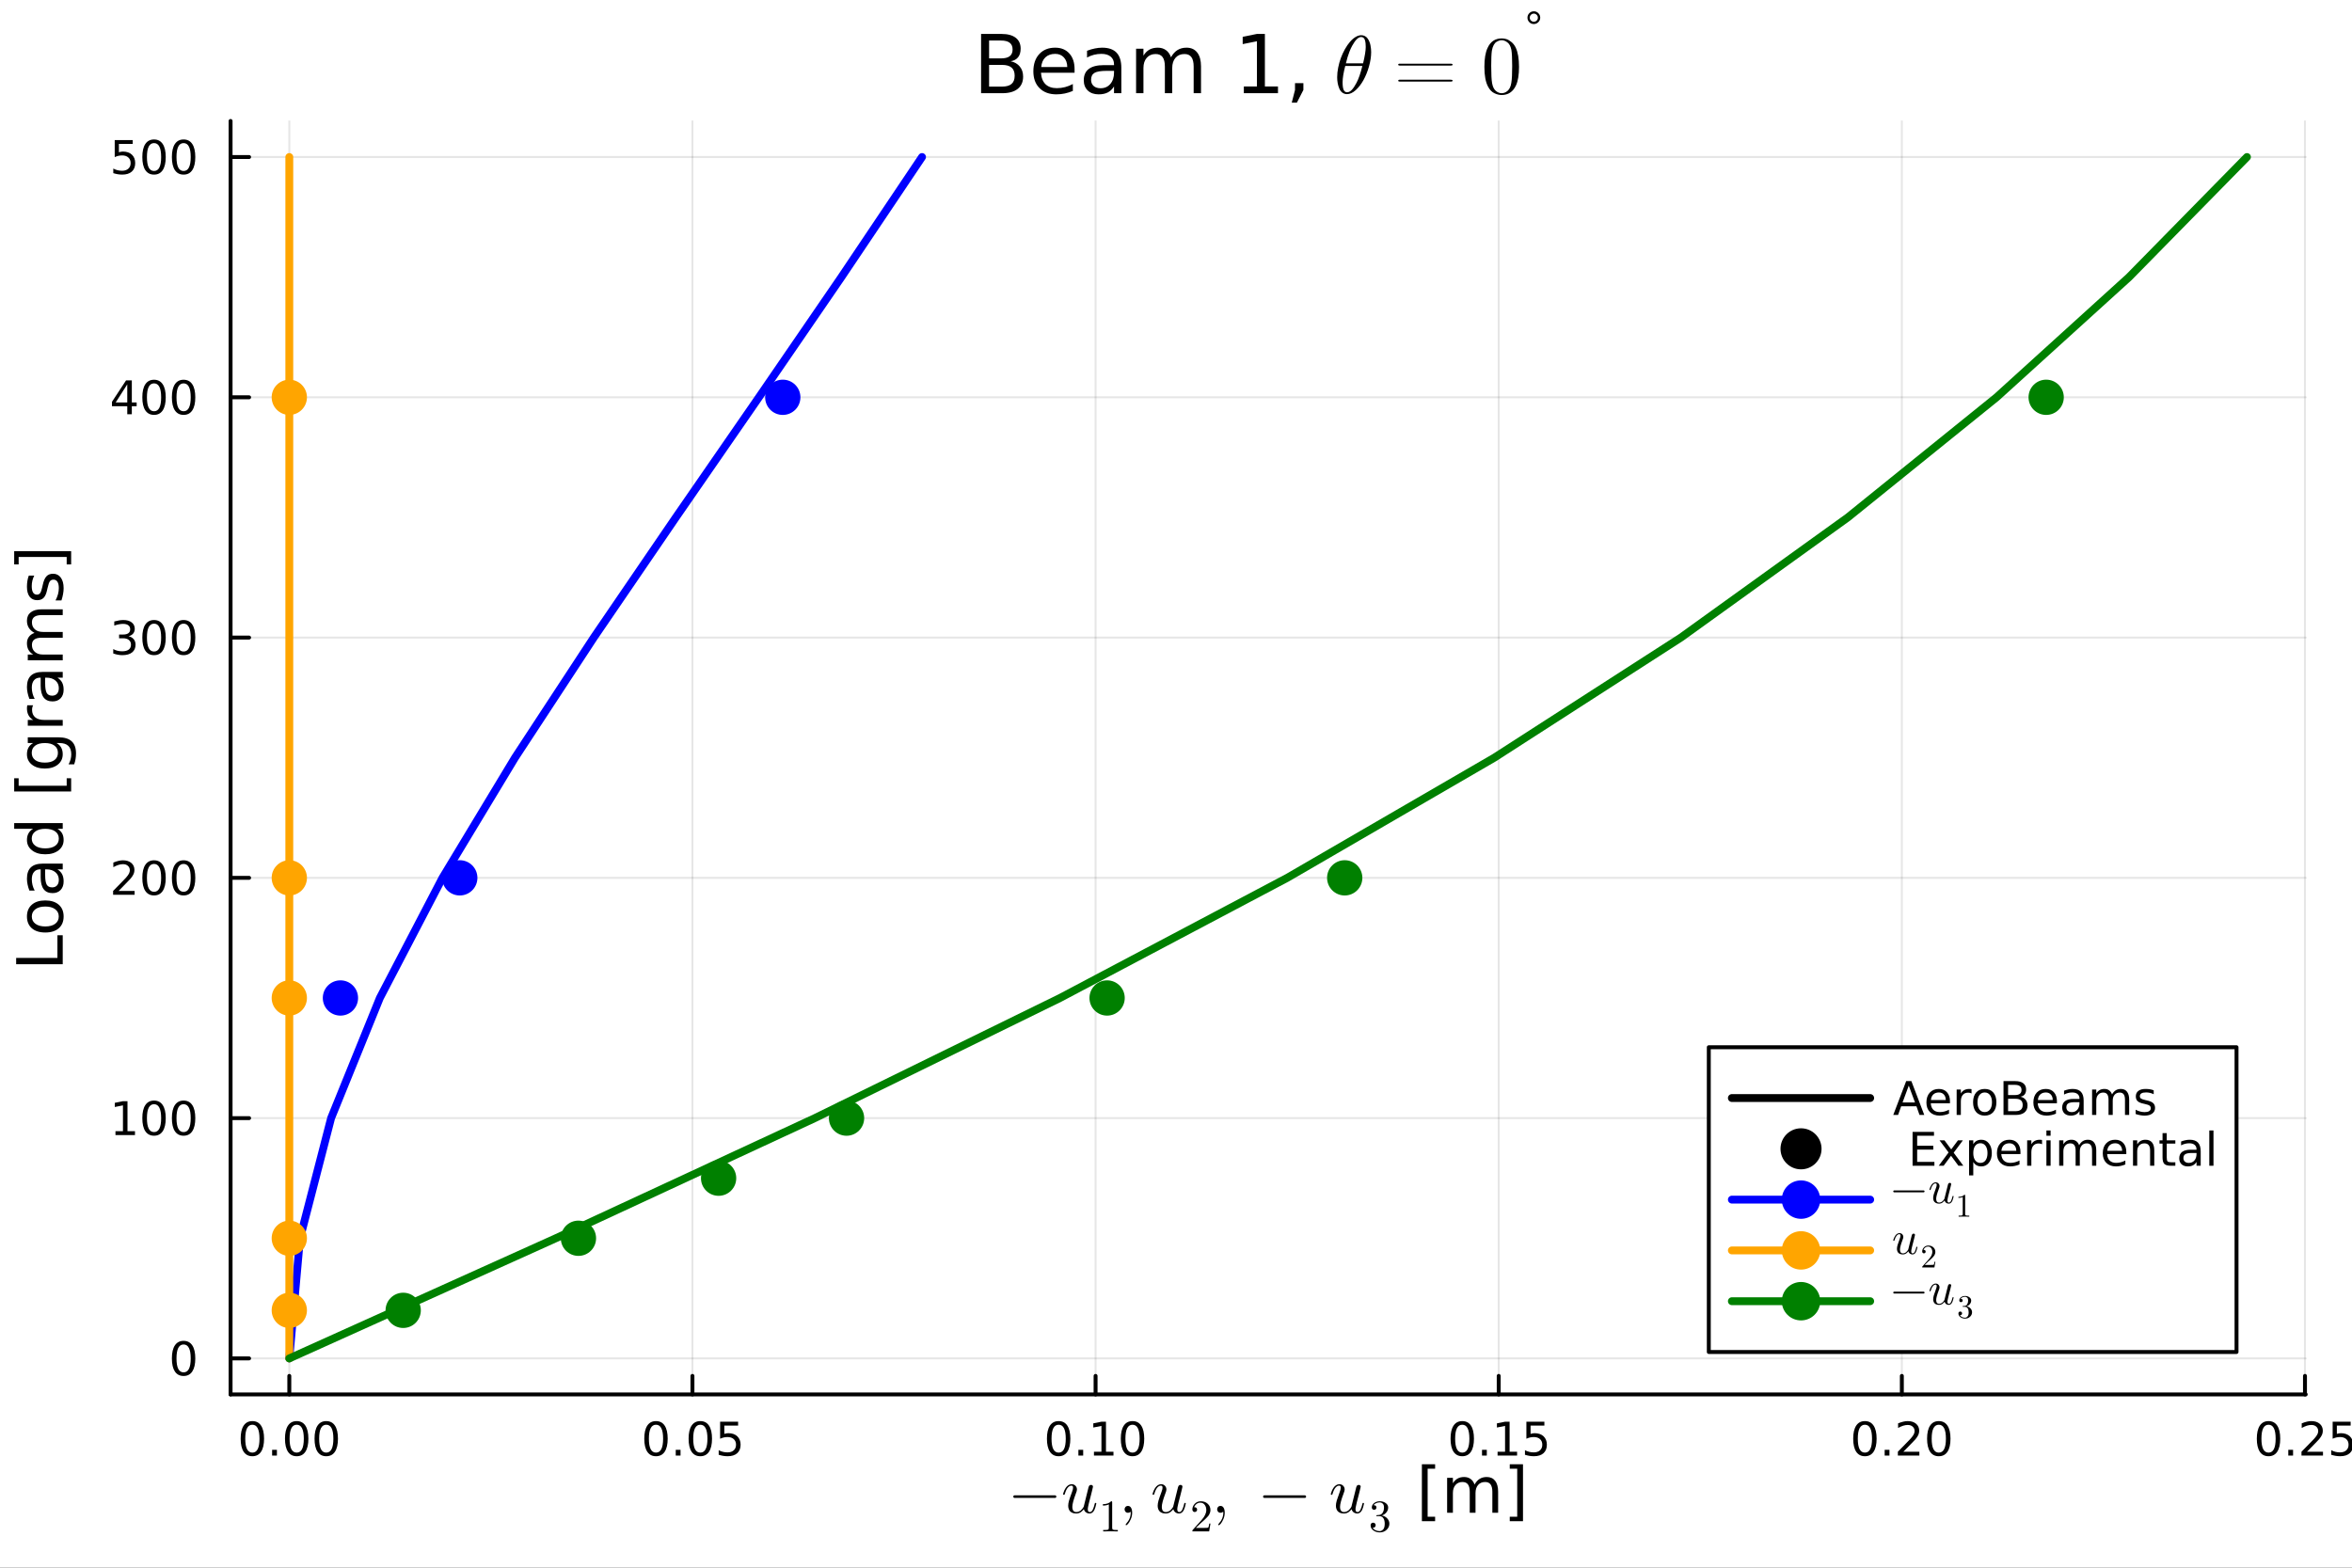<?xml version="1.0" encoding="utf-8"?>
<svg xmlns="http://www.w3.org/2000/svg" xmlns:xlink="http://www.w3.org/1999/xlink" width="600" height="400" viewBox="0 0 2400 1600">
<rect x="0" y="0" width="2400" height="1600" fill="#333333" stroke="none"/>
<defs>
  <clipPath id="clip530">
    <rect x="0" y="0" width="2400" height="1600"/>
  </clipPath>
</defs>
<path clip-path="url(#clip530)" d="M0 1600 L2400 1600 L2400 0 L0 0  Z" fill="#ffffff" fill-rule="evenodd" fill-opacity="1"/>
<defs>
  <clipPath id="clip531">
    <rect x="480" y="0" width="1681" height="1600"/>
  </clipPath>
</defs>
<path clip-path="url(#clip530)" d="M235.283 1423.18 L2352.76 1423.18 L2352.76 123.472 L235.283 123.472  Z" fill="#ffffff" fill-rule="evenodd" fill-opacity="1"/>
<defs>
  <clipPath id="clip532">
    <rect x="235" y="123" width="2118" height="1301"/>
  </clipPath>
</defs>
<polyline clip-path="url(#clip532)" style="stroke:#000000; stroke-linecap:round; stroke-linejoin:round; stroke-width:2; stroke-opacity:0.1; fill:none" points="295.211,1423.18 295.211,123.472 "/>
<polyline clip-path="url(#clip532)" style="stroke:#000000; stroke-linecap:round; stroke-linejoin:round; stroke-width:2; stroke-opacity:0.1; fill:none" points="706.574,1423.18 706.574,123.472 "/>
<polyline clip-path="url(#clip532)" style="stroke:#000000; stroke-linecap:round; stroke-linejoin:round; stroke-width:2; stroke-opacity:0.1; fill:none" points="1117.94,1423.18 1117.94,123.472 "/>
<polyline clip-path="url(#clip532)" style="stroke:#000000; stroke-linecap:round; stroke-linejoin:round; stroke-width:2; stroke-opacity:0.1; fill:none" points="1529.3,1423.18 1529.3,123.472 "/>
<polyline clip-path="url(#clip532)" style="stroke:#000000; stroke-linecap:round; stroke-linejoin:round; stroke-width:2; stroke-opacity:0.1; fill:none" points="1940.66,1423.18 1940.66,123.472 "/>
<polyline clip-path="url(#clip532)" style="stroke:#000000; stroke-linecap:round; stroke-linejoin:round; stroke-width:2; stroke-opacity:0.1; fill:none" points="2352.02,1423.18 2352.02,123.472 "/>
<polyline clip-path="url(#clip532)" style="stroke:#000000; stroke-linecap:round; stroke-linejoin:round; stroke-width:2; stroke-opacity:0.1; fill:none" points="235.283,1386.4 2352.76,1386.4 "/>
<polyline clip-path="url(#clip532)" style="stroke:#000000; stroke-linecap:round; stroke-linejoin:round; stroke-width:2; stroke-opacity:0.1; fill:none" points="235.283,1141.17 2352.76,1141.17 "/>
<polyline clip-path="url(#clip532)" style="stroke:#000000; stroke-linecap:round; stroke-linejoin:round; stroke-width:2; stroke-opacity:0.1; fill:none" points="235.283,895.94 2352.76,895.94 "/>
<polyline clip-path="url(#clip532)" style="stroke:#000000; stroke-linecap:round; stroke-linejoin:round; stroke-width:2; stroke-opacity:0.1; fill:none" points="235.283,650.712 2352.76,650.712 "/>
<polyline clip-path="url(#clip532)" style="stroke:#000000; stroke-linecap:round; stroke-linejoin:round; stroke-width:2; stroke-opacity:0.1; fill:none" points="235.283,405.484 2352.76,405.484 "/>
<polyline clip-path="url(#clip532)" style="stroke:#000000; stroke-linecap:round; stroke-linejoin:round; stroke-width:2; stroke-opacity:0.1; fill:none" points="235.283,160.256 2352.76,160.256 "/>
<polyline clip-path="url(#clip530)" style="stroke:#000000; stroke-linecap:round; stroke-linejoin:round; stroke-width:4; stroke-opacity:1; fill:none" points="235.283,1423.18 2352.76,1423.18 "/>
<polyline clip-path="url(#clip530)" style="stroke:#000000; stroke-linecap:round; stroke-linejoin:round; stroke-width:4; stroke-opacity:1; fill:none" points="295.211,1423.18 295.211,1404.28 "/>
<polyline clip-path="url(#clip530)" style="stroke:#000000; stroke-linecap:round; stroke-linejoin:round; stroke-width:4; stroke-opacity:1; fill:none" points="706.574,1423.18 706.574,1404.28 "/>
<polyline clip-path="url(#clip530)" style="stroke:#000000; stroke-linecap:round; stroke-linejoin:round; stroke-width:4; stroke-opacity:1; fill:none" points="1117.94,1423.18 1117.94,1404.28 "/>
<polyline clip-path="url(#clip530)" style="stroke:#000000; stroke-linecap:round; stroke-linejoin:round; stroke-width:4; stroke-opacity:1; fill:none" points="1529.3,1423.18 1529.3,1404.28 "/>
<polyline clip-path="url(#clip530)" style="stroke:#000000; stroke-linecap:round; stroke-linejoin:round; stroke-width:4; stroke-opacity:1; fill:none" points="1940.66,1423.18 1940.66,1404.28 "/>
<polyline clip-path="url(#clip530)" style="stroke:#000000; stroke-linecap:round; stroke-linejoin:round; stroke-width:4; stroke-opacity:1; fill:none" points="2352.02,1423.18 2352.02,1404.28 "/>
<path clip-path="url(#clip530)" d="M257.515 1454.1 Q253.904 1454.1 252.075 1457.66 Q250.269 1461.2 250.269 1468.33 Q250.269 1475.44 252.075 1479.01 Q253.904 1482.55 257.515 1482.55 Q261.149 1482.55 262.955 1479.01 Q264.783 1475.44 264.783 1468.33 Q264.783 1461.2 262.955 1457.66 Q261.149 1454.1 257.515 1454.1 M257.515 1450.39 Q263.325 1450.39 266.38 1455 Q269.459 1459.58 269.459 1468.33 Q269.459 1477.06 266.38 1481.67 Q263.325 1486.25 257.515 1486.25 Q251.705 1486.25 248.626 1481.67 Q245.57 1477.06 245.57 1468.33 Q245.57 1459.58 248.626 1455 Q251.705 1450.39 257.515 1450.39 Z" fill="#000000" fill-rule="nonzero" fill-opacity="1" /><path clip-path="url(#clip530)" d="M277.677 1479.7 L282.561 1479.7 L282.561 1485.58 L277.677 1485.58 L277.677 1479.7 Z" fill="#000000" fill-rule="nonzero" fill-opacity="1" /><path clip-path="url(#clip530)" d="M302.746 1454.1 Q299.135 1454.1 297.306 1457.66 Q295.501 1461.2 295.501 1468.33 Q295.501 1475.44 297.306 1479.01 Q299.135 1482.55 302.746 1482.55 Q306.38 1482.55 308.186 1479.01 Q310.014 1475.44 310.014 1468.33 Q310.014 1461.2 308.186 1457.66 Q306.38 1454.1 302.746 1454.1 M302.746 1450.39 Q308.556 1450.39 311.612 1455 Q314.69 1459.58 314.69 1468.33 Q314.69 1477.06 311.612 1481.67 Q308.556 1486.25 302.746 1486.25 Q296.936 1486.25 293.857 1481.67 Q290.802 1477.06 290.802 1468.33 Q290.802 1459.58 293.857 1455 Q296.936 1450.39 302.746 1450.39 Z" fill="#000000" fill-rule="nonzero" fill-opacity="1" /><path clip-path="url(#clip530)" d="M332.908 1454.1 Q329.297 1454.1 327.468 1457.66 Q325.663 1461.2 325.663 1468.33 Q325.663 1475.44 327.468 1479.01 Q329.297 1482.55 332.908 1482.55 Q336.542 1482.55 338.348 1479.01 Q340.176 1475.44 340.176 1468.33 Q340.176 1461.2 338.348 1457.66 Q336.542 1454.1 332.908 1454.1 M332.908 1450.39 Q338.718 1450.39 341.774 1455 Q344.852 1459.58 344.852 1468.33 Q344.852 1477.06 341.774 1481.67 Q338.718 1486.25 332.908 1486.25 Q327.098 1486.25 324.019 1481.67 Q320.964 1477.06 320.964 1468.33 Q320.964 1459.58 324.019 1455 Q327.098 1450.39 332.908 1450.39 Z" fill="#000000" fill-rule="nonzero" fill-opacity="1" /><path clip-path="url(#clip530)" d="M669.375 1454.1 Q665.764 1454.1 663.935 1457.66 Q662.13 1461.2 662.13 1468.33 Q662.13 1475.44 663.935 1479.01 Q665.764 1482.55 669.375 1482.55 Q673.009 1482.55 674.815 1479.01 Q676.644 1475.44 676.644 1468.33 Q676.644 1461.2 674.815 1457.66 Q673.009 1454.1 669.375 1454.1 M669.375 1450.39 Q675.185 1450.39 678.241 1455 Q681.319 1459.58 681.319 1468.33 Q681.319 1477.06 678.241 1481.67 Q675.185 1486.25 669.375 1486.25 Q663.565 1486.25 660.486 1481.67 Q657.431 1477.06 657.431 1468.33 Q657.431 1459.58 660.486 1455 Q663.565 1450.39 669.375 1450.39 Z" fill="#000000" fill-rule="nonzero" fill-opacity="1" /><path clip-path="url(#clip530)" d="M689.537 1479.7 L694.421 1479.7 L694.421 1485.58 L689.537 1485.58 L689.537 1479.7 Z" fill="#000000" fill-rule="nonzero" fill-opacity="1" /><path clip-path="url(#clip530)" d="M714.606 1454.1 Q710.995 1454.1 709.166 1457.66 Q707.361 1461.2 707.361 1468.33 Q707.361 1475.44 709.166 1479.01 Q710.995 1482.55 714.606 1482.55 Q718.241 1482.55 720.046 1479.01 Q721.875 1475.44 721.875 1468.33 Q721.875 1461.2 720.046 1457.66 Q718.241 1454.1 714.606 1454.1 M714.606 1450.39 Q720.416 1450.39 723.472 1455 Q726.551 1459.58 726.551 1468.33 Q726.551 1477.06 723.472 1481.67 Q720.416 1486.25 714.606 1486.25 Q708.796 1486.25 705.717 1481.67 Q702.662 1477.06 702.662 1468.33 Q702.662 1459.58 705.717 1455 Q708.796 1450.39 714.606 1450.39 Z" fill="#000000" fill-rule="nonzero" fill-opacity="1" /><path clip-path="url(#clip530)" d="M734.815 1451.02 L753.171 1451.02 L753.171 1454.96 L739.097 1454.96 L739.097 1463.43 Q740.115 1463.08 741.134 1462.92 Q742.152 1462.73 743.171 1462.73 Q748.958 1462.73 752.338 1465.9 Q755.717 1469.08 755.717 1474.49 Q755.717 1480.07 752.245 1483.17 Q748.773 1486.25 742.453 1486.25 Q740.277 1486.25 738.009 1485.88 Q735.764 1485.51 733.356 1484.77 L733.356 1480.07 Q735.439 1481.2 737.662 1481.76 Q739.884 1482.32 742.361 1482.32 Q746.365 1482.32 748.703 1480.21 Q751.041 1478.1 751.041 1474.49 Q751.041 1470.88 748.703 1468.77 Q746.365 1466.67 742.361 1466.67 Q740.486 1466.67 738.611 1467.08 Q736.759 1467.5 734.815 1468.38 L734.815 1451.02 Z" fill="#000000" fill-rule="nonzero" fill-opacity="1" /><path clip-path="url(#clip530)" d="M1080.24 1454.1 Q1076.63 1454.1 1074.8 1457.66 Q1072.99 1461.2 1072.99 1468.33 Q1072.99 1475.44 1074.8 1479.01 Q1076.63 1482.55 1080.24 1482.55 Q1083.87 1482.55 1085.68 1479.01 Q1087.51 1475.44 1087.51 1468.33 Q1087.51 1461.2 1085.68 1457.66 Q1083.87 1454.1 1080.24 1454.1 M1080.24 1450.39 Q1086.05 1450.39 1089.11 1455 Q1092.18 1459.58 1092.18 1468.33 Q1092.18 1477.06 1089.11 1481.67 Q1086.05 1486.25 1080.24 1486.25 Q1074.43 1486.25 1071.35 1481.67 Q1068.3 1477.06 1068.3 1468.33 Q1068.3 1459.58 1071.35 1455 Q1074.43 1450.39 1080.24 1450.39 Z" fill="#000000" fill-rule="nonzero" fill-opacity="1" /><path clip-path="url(#clip530)" d="M1100.4 1479.7 L1105.29 1479.7 L1105.29 1485.58 L1100.4 1485.58 L1100.4 1479.7 Z" fill="#000000" fill-rule="nonzero" fill-opacity="1" /><path clip-path="url(#clip530)" d="M1116.28 1481.64 L1123.92 1481.64 L1123.92 1455.28 L1115.61 1456.95 L1115.61 1452.69 L1123.87 1451.02 L1128.55 1451.02 L1128.55 1481.64 L1136.19 1481.64 L1136.19 1485.58 L1116.28 1485.58 L1116.28 1481.64 Z" fill="#000000" fill-rule="nonzero" fill-opacity="1" /><path clip-path="url(#clip530)" d="M1155.63 1454.1 Q1152.02 1454.1 1150.19 1457.66 Q1148.39 1461.2 1148.39 1468.33 Q1148.39 1475.44 1150.19 1479.01 Q1152.02 1482.55 1155.63 1482.55 Q1159.27 1482.55 1161.07 1479.01 Q1162.9 1475.44 1162.9 1468.33 Q1162.9 1461.2 1161.07 1457.66 Q1159.27 1454.1 1155.63 1454.1 M1155.63 1450.39 Q1161.44 1450.39 1164.5 1455 Q1167.58 1459.58 1167.58 1468.33 Q1167.58 1477.06 1164.5 1481.67 Q1161.44 1486.25 1155.63 1486.25 Q1149.82 1486.25 1146.74 1481.67 Q1143.69 1477.06 1143.69 1468.33 Q1143.69 1459.58 1146.74 1455 Q1149.82 1450.39 1155.63 1450.39 Z" fill="#000000" fill-rule="nonzero" fill-opacity="1" /><path clip-path="url(#clip530)" d="M1492.1 1454.1 Q1488.49 1454.1 1486.66 1457.66 Q1484.85 1461.2 1484.85 1468.33 Q1484.85 1475.44 1486.66 1479.01 Q1488.49 1482.55 1492.1 1482.55 Q1495.73 1482.55 1497.54 1479.01 Q1499.37 1475.44 1499.37 1468.33 Q1499.37 1461.2 1497.54 1457.66 Q1495.73 1454.1 1492.1 1454.1 M1492.1 1450.39 Q1497.91 1450.39 1500.97 1455 Q1504.04 1459.58 1504.04 1468.33 Q1504.04 1477.06 1500.97 1481.67 Q1497.91 1486.25 1492.1 1486.25 Q1486.29 1486.25 1483.21 1481.67 Q1480.16 1477.06 1480.16 1468.33 Q1480.16 1459.58 1483.21 1455 Q1486.29 1450.39 1492.1 1450.39 Z" fill="#000000" fill-rule="nonzero" fill-opacity="1" /><path clip-path="url(#clip530)" d="M1512.26 1479.7 L1517.15 1479.7 L1517.15 1485.58 L1512.26 1485.58 L1512.26 1479.7 Z" fill="#000000" fill-rule="nonzero" fill-opacity="1" /><path clip-path="url(#clip530)" d="M1528.14 1481.64 L1535.78 1481.64 L1535.78 1455.28 L1527.47 1456.95 L1527.47 1452.69 L1535.73 1451.02 L1540.41 1451.02 L1540.41 1481.64 L1548.05 1481.64 L1548.05 1485.58 L1528.14 1485.58 L1528.14 1481.64 Z" fill="#000000" fill-rule="nonzero" fill-opacity="1" /><path clip-path="url(#clip530)" d="M1557.54 1451.02 L1575.9 1451.02 L1575.9 1454.96 L1561.82 1454.96 L1561.82 1463.43 Q1562.84 1463.08 1563.86 1462.92 Q1564.88 1462.73 1565.9 1462.73 Q1571.68 1462.73 1575.06 1465.9 Q1578.44 1469.08 1578.44 1474.49 Q1578.44 1480.07 1574.97 1483.17 Q1571.5 1486.25 1565.18 1486.25 Q1563 1486.25 1560.73 1485.88 Q1558.49 1485.51 1556.08 1484.77 L1556.08 1480.07 Q1558.16 1481.2 1560.39 1481.76 Q1562.61 1482.32 1565.09 1482.32 Q1569.09 1482.32 1571.43 1480.21 Q1573.77 1478.1 1573.77 1474.49 Q1573.77 1470.88 1571.43 1468.77 Q1569.09 1466.67 1565.09 1466.67 Q1563.21 1466.67 1561.34 1467.08 Q1559.48 1467.5 1557.54 1468.38 L1557.54 1451.02 Z" fill="#000000" fill-rule="nonzero" fill-opacity="1" /><path clip-path="url(#clip530)" d="M1902.97 1454.1 Q1899.35 1454.1 1897.53 1457.66 Q1895.72 1461.2 1895.72 1468.33 Q1895.72 1475.44 1897.53 1479.01 Q1899.35 1482.55 1902.97 1482.55 Q1906.6 1482.55 1908.4 1479.01 Q1910.23 1475.44 1910.23 1468.33 Q1910.23 1461.2 1908.4 1457.66 Q1906.6 1454.1 1902.97 1454.1 M1902.97 1450.39 Q1908.78 1450.39 1911.83 1455 Q1914.91 1459.58 1914.91 1468.33 Q1914.91 1477.06 1911.83 1481.67 Q1908.78 1486.25 1902.97 1486.25 Q1897.15 1486.25 1894.08 1481.67 Q1891.02 1477.06 1891.02 1468.33 Q1891.02 1459.58 1894.08 1455 Q1897.15 1450.39 1902.97 1450.39 Z" fill="#000000" fill-rule="nonzero" fill-opacity="1" /><path clip-path="url(#clip530)" d="M1923.13 1479.7 L1928.01 1479.7 L1928.01 1485.58 L1923.13 1485.58 L1923.13 1479.7 Z" fill="#000000" fill-rule="nonzero" fill-opacity="1" /><path clip-path="url(#clip530)" d="M1942.22 1481.64 L1958.54 1481.64 L1958.54 1485.58 L1936.6 1485.58 L1936.6 1481.64 Q1939.26 1478.89 1943.84 1474.26 Q1948.45 1469.61 1949.63 1468.27 Q1951.88 1465.74 1952.76 1464.01 Q1953.66 1462.25 1953.66 1460.56 Q1953.66 1457.8 1951.71 1456.07 Q1949.79 1454.33 1946.69 1454.33 Q1944.49 1454.33 1942.04 1455.09 Q1939.61 1455.86 1936.83 1457.41 L1936.83 1452.69 Q1939.65 1451.55 1942.11 1450.97 Q1944.56 1450.39 1946.6 1450.39 Q1951.97 1450.39 1955.16 1453.08 Q1958.36 1455.77 1958.36 1460.26 Q1958.36 1462.39 1957.55 1464.31 Q1956.76 1466.2 1954.65 1468.8 Q1954.08 1469.47 1950.97 1472.69 Q1947.87 1475.88 1942.22 1481.64 Z" fill="#000000" fill-rule="nonzero" fill-opacity="1" /><path clip-path="url(#clip530)" d="M1978.36 1454.1 Q1974.75 1454.1 1972.92 1457.66 Q1971.11 1461.2 1971.11 1468.33 Q1971.11 1475.44 1972.92 1479.01 Q1974.75 1482.55 1978.36 1482.55 Q1981.99 1482.55 1983.8 1479.01 Q1985.63 1475.44 1985.63 1468.33 Q1985.63 1461.2 1983.8 1457.66 Q1981.99 1454.1 1978.36 1454.1 M1978.36 1450.39 Q1984.17 1450.39 1987.22 1455 Q1990.3 1459.58 1990.3 1468.33 Q1990.3 1477.06 1987.22 1481.67 Q1984.17 1486.25 1978.36 1486.25 Q1972.55 1486.25 1969.47 1481.67 Q1966.41 1477.06 1966.41 1468.33 Q1966.41 1459.58 1969.47 1455 Q1972.55 1450.39 1978.36 1450.39 Z" fill="#000000" fill-rule="nonzero" fill-opacity="1" /><path clip-path="url(#clip530)" d="M2314.83 1454.1 Q2311.21 1454.1 2309.39 1457.66 Q2307.58 1461.2 2307.58 1468.33 Q2307.58 1475.44 2309.39 1479.01 Q2311.21 1482.55 2314.83 1482.55 Q2318.46 1482.55 2320.27 1479.01 Q2322.09 1475.44 2322.09 1468.33 Q2322.09 1461.2 2320.27 1457.66 Q2318.46 1454.1 2314.83 1454.1 M2314.83 1450.39 Q2320.64 1450.39 2323.69 1455 Q2326.77 1459.58 2326.77 1468.33 Q2326.77 1477.06 2323.69 1481.67 Q2320.64 1486.25 2314.83 1486.25 Q2309.02 1486.25 2305.94 1481.67 Q2302.88 1477.06 2302.88 1468.33 Q2302.88 1459.58 2305.94 1455 Q2309.02 1450.39 2314.83 1450.39 Z" fill="#000000" fill-rule="nonzero" fill-opacity="1" /><path clip-path="url(#clip530)" d="M2334.99 1479.7 L2339.87 1479.7 L2339.87 1485.58 L2334.99 1485.58 L2334.99 1479.7 Z" fill="#000000" fill-rule="nonzero" fill-opacity="1" /><path clip-path="url(#clip530)" d="M2354.08 1481.64 L2370.4 1481.64 L2370.4 1485.58 L2348.46 1485.58 L2348.46 1481.64 Q2351.12 1478.89 2355.7 1474.26 Q2360.31 1469.61 2361.49 1468.27 Q2363.74 1465.74 2364.62 1464.01 Q2365.52 1462.25 2365.52 1460.56 Q2365.52 1457.8 2363.58 1456.07 Q2361.65 1454.33 2358.55 1454.33 Q2356.35 1454.33 2353.9 1455.09 Q2351.47 1455.86 2348.69 1457.41 L2348.69 1452.69 Q2351.51 1451.55 2353.97 1450.97 Q2356.42 1450.39 2358.46 1450.39 Q2363.83 1450.39 2367.02 1453.08 Q2370.22 1455.77 2370.22 1460.26 Q2370.22 1462.39 2369.41 1464.31 Q2368.62 1466.2 2366.51 1468.8 Q2365.94 1469.47 2362.83 1472.69 Q2359.73 1475.88 2354.08 1481.64 Z" fill="#000000" fill-rule="nonzero" fill-opacity="1" /><path clip-path="url(#clip530)" d="M2380.26 1451.02 L2398.62 1451.02 L2398.62 1454.96 L2384.55 1454.96 L2384.55 1463.43 Q2385.57 1463.08 2386.58 1462.92 Q2387.6 1462.73 2388.62 1462.73 Q2394.41 1462.73 2397.79 1465.9 Q2401.17 1469.08 2401.17 1474.49 Q2401.17 1480.07 2397.7 1483.17 Q2394.22 1486.25 2387.9 1486.25 Q2385.73 1486.25 2383.46 1485.88 Q2381.21 1485.51 2378.81 1484.77 L2378.81 1480.07 Q2380.89 1481.2 2383.11 1481.76 Q2385.33 1482.32 2387.81 1482.32 Q2391.82 1482.32 2394.15 1480.21 Q2396.49 1478.1 2396.49 1474.49 Q2396.49 1470.88 2394.15 1468.77 Q2391.82 1466.67 2387.81 1466.67 Q2385.94 1466.67 2384.06 1467.08 Q2382.21 1467.5 2380.26 1468.38 L2380.26 1451.02 Z" fill="#000000" fill-rule="nonzero" fill-opacity="1" /><path clip-path="url(#clip530)" d="M1077.51 1526.54 Q1077.9 1526.92 1077.9 1527.47 Q1077.9 1528.02 1077.51 1528.41 Q1077.12 1528.79 1076.58 1528.79 L1035.29 1528.79 Q1034.74 1528.79 1034.35 1528.41 Q1033.97 1528.02 1033.97 1527.47 Q1033.97 1526.92 1034.35 1526.54 Q1034.74 1526.15 1035.29 1526.15 L1076.58 1526.15 Q1077.12 1526.15 1077.51 1526.54 Z" fill="#000000" fill-rule="nonzero" fill-opacity="1" /><path clip-path="url(#clip530)" d="M1118.7 1534.52 Q1117.86 1538.68 1116.73 1541.06 Q1114.9 1544.7 1111.84 1544.7 Q1109.71 1544.7 1108.1 1543.51 Q1106.52 1542.29 1105.97 1540.26 Q1105.36 1541.06 1104.81 1541.61 Q1104.3 1542.16 1103.3 1542.99 Q1102.3 1543.8 1100.95 1544.25 Q1099.63 1544.7 1098.12 1544.7 Q1096.96 1544.7 1095.89 1544.48 Q1094.83 1544.28 1093.7 1543.74 Q1092.61 1543.16 1091.8 1542.29 Q1091.03 1541.42 1090.52 1540 Q1090 1538.58 1090 1536.78 Q1090 1534.52 1090.87 1531.46 Q1091.77 1528.41 1093.83 1522.93 Q1094.96 1520.03 1094.96 1518.42 Q1094.96 1517.68 1094.8 1517.2 Q1094.64 1516.71 1094.32 1516.55 Q1094.03 1516.36 1093.83 1516.33 Q1093.64 1516.26 1093.32 1516.26 Q1091.32 1516.26 1089.58 1518.29 Q1087.84 1520.32 1086.65 1524.44 Q1086.39 1525.25 1086.23 1525.44 Q1086.07 1525.64 1085.59 1525.64 Q1084.78 1525.6 1084.78 1524.96 Q1084.78 1524.7 1085.07 1523.7 Q1085.36 1522.67 1086.04 1521.16 Q1086.75 1519.61 1087.71 1518.23 Q1088.68 1516.81 1090.19 1515.81 Q1091.74 1514.81 1093.51 1514.81 Q1095.93 1514.81 1097.41 1516.39 Q1098.92 1517.94 1098.92 1520.23 Q1098.92 1521.64 1097.79 1524.38 Q1094.22 1533.88 1094.22 1537.84 Q1094.22 1543.22 1098.31 1543.22 Q1099.66 1543.22 1100.92 1542.67 Q1102.21 1542.13 1103.04 1541.35 Q1103.88 1540.58 1104.52 1539.74 Q1105.2 1538.9 1105.49 1538.36 Q1105.81 1537.81 1105.85 1537.68 L1110.77 1517.84 Q1110.97 1517.07 1111.32 1516.55 Q1111.71 1516.01 1112.16 1515.81 Q1112.61 1515.62 1112.87 1515.59 Q1113.12 1515.52 1113.35 1515.52 Q1114.15 1515.52 1114.7 1516.01 Q1115.28 1516.49 1115.28 1517.33 Q1115.28 1517.49 1115.09 1518.26 Q1114.93 1519 1114.67 1520.1 Q1114.41 1521.16 1114.28 1521.74 Q1113.25 1525.8 1113.16 1526.22 L1111.32 1533.33 Q1111.22 1533.75 1110.9 1535.1 Q1110.61 1536.46 1110.45 1537.17 Q1110.29 1537.84 1110.13 1538.78 Q1110 1539.68 1110 1540.19 Q1110 1541.8 1110.48 1542.51 Q1110.97 1543.22 1112.03 1543.22 Q1113.03 1543.22 1113.8 1542.54 Q1114.61 1541.84 1115.22 1540.48 Q1115.83 1539.1 1116.18 1537.97 Q1116.54 1536.84 1116.99 1535.07 Q1117.15 1534.3 1117.28 1534.11 Q1117.44 1533.88 1117.89 1533.88 Q1118.7 1533.88 1118.7 1534.52 Z" fill="#000000" fill-rule="nonzero" fill-opacity="1" /><path clip-path="url(#clip530)" d="M1125.4 1536.62 L1125.4 1535.17 Q1130.95 1535.17 1133.81 1532.22 Q1134.6 1532.22 1134.73 1532.4 Q1134.87 1532.58 1134.87 1533.42 L1134.87 1559.32 Q1134.87 1560.69 1135.55 1561.12 Q1136.22 1561.55 1139.18 1561.55 L1140.64 1561.55 L1140.64 1562.97 Q1139.02 1562.84 1133.16 1562.84 Q1127.29 1562.84 1125.69 1562.97 L1125.69 1561.55 L1127.16 1561.55 Q1130.07 1561.55 1130.77 1561.15 Q1131.47 1560.72 1131.47 1559.32 L1131.47 1535.4 Q1129.05 1536.62 1125.4 1536.62 Z" fill="#000000" fill-rule="nonzero" fill-opacity="1" /><path clip-path="url(#clip530)" d="M1148.47 1542.9 Q1147.53 1541.84 1147.53 1540.45 Q1147.53 1539.07 1148.44 1538.03 Q1149.37 1536.97 1151.05 1536.97 Q1153.01 1536.97 1154.14 1538.87 Q1155.26 1540.74 1155.26 1543.9 Q1155.26 1547.31 1153.88 1550.47 Q1152.49 1553.65 1151.14 1555.17 Q1149.79 1556.68 1149.24 1556.68 Q1148.6 1556.68 1148.6 1555.97 Q1148.6 1555.72 1149.05 1555.23 Q1153.78 1550.14 1153.81 1543.9 Q1153.81 1542.9 1153.69 1542.9 L1153.52 1543.03 Q1152.4 1543.96 1151.05 1543.96 Q1149.4 1543.96 1148.47 1542.9 Z" fill="#000000" fill-rule="nonzero" fill-opacity="1" /><path clip-path="url(#clip530)" d="M1209.99 1534.52 Q1209.16 1538.68 1208.03 1541.06 Q1206.19 1544.7 1203.13 1544.7 Q1201.01 1544.7 1199.4 1543.51 Q1197.82 1542.29 1197.27 1540.26 Q1196.66 1541.06 1196.11 1541.61 Q1195.6 1542.16 1194.6 1542.99 Q1193.6 1543.8 1192.25 1544.25 Q1190.93 1544.7 1189.41 1544.7 Q1188.25 1544.7 1187.19 1544.48 Q1186.13 1544.28 1185 1543.74 Q1183.91 1543.16 1183.1 1542.29 Q1182.33 1541.42 1181.81 1540 Q1181.3 1538.58 1181.3 1536.78 Q1181.3 1534.52 1182.17 1531.46 Q1183.07 1528.41 1185.13 1522.93 Q1186.26 1520.03 1186.26 1518.42 Q1186.26 1517.68 1186.1 1517.2 Q1185.93 1516.71 1185.61 1516.55 Q1185.32 1516.36 1185.13 1516.33 Q1184.94 1516.26 1184.61 1516.26 Q1182.62 1516.26 1180.88 1518.29 Q1179.14 1520.32 1177.95 1524.44 Q1177.69 1525.25 1177.53 1525.44 Q1177.37 1525.64 1176.88 1525.64 Q1176.08 1525.6 1176.08 1524.96 Q1176.08 1524.7 1176.37 1523.7 Q1176.66 1522.67 1177.34 1521.16 Q1178.04 1519.61 1179.01 1518.23 Q1179.98 1516.81 1181.49 1515.81 Q1183.04 1514.81 1184.81 1514.81 Q1187.22 1514.81 1188.7 1516.39 Q1190.22 1517.94 1190.22 1520.23 Q1190.22 1521.64 1189.09 1524.38 Q1185.52 1533.88 1185.52 1537.84 Q1185.52 1543.22 1189.61 1543.22 Q1190.96 1543.22 1192.21 1542.67 Q1193.5 1542.13 1194.34 1541.35 Q1195.18 1540.58 1195.82 1539.74 Q1196.5 1538.9 1196.79 1538.36 Q1197.11 1537.81 1197.14 1537.68 L1202.07 1517.84 Q1202.26 1517.07 1202.62 1516.55 Q1203 1516.01 1203.45 1515.81 Q1203.91 1515.62 1204.16 1515.59 Q1204.42 1515.52 1204.65 1515.52 Q1205.45 1515.52 1206 1516.01 Q1206.58 1516.49 1206.58 1517.33 Q1206.58 1517.49 1206.39 1518.26 Q1206.22 1519 1205.97 1520.1 Q1205.71 1521.16 1205.58 1521.74 Q1204.55 1525.8 1204.45 1526.22 L1202.62 1533.33 Q1202.52 1533.75 1202.2 1535.1 Q1201.91 1536.46 1201.75 1537.17 Q1201.59 1537.84 1201.43 1538.78 Q1201.3 1539.68 1201.3 1540.19 Q1201.3 1541.8 1201.78 1542.51 Q1202.26 1543.22 1203.33 1543.22 Q1204.32 1543.22 1205.1 1542.54 Q1205.9 1541.84 1206.51 1540.48 Q1207.13 1539.1 1207.48 1537.97 Q1207.83 1536.84 1208.29 1535.07 Q1208.45 1534.3 1208.58 1534.11 Q1208.74 1533.88 1209.19 1533.88 Q1209.99 1533.88 1209.99 1534.52 Z" fill="#000000" fill-rule="nonzero" fill-opacity="1" /><path clip-path="url(#clip530)" d="M1216.7 1562.97 Q1216.7 1562.14 1216.77 1561.89 Q1216.86 1561.64 1217.22 1561.26 L1226.08 1551.38 Q1230.92 1545.93 1230.92 1541.17 Q1230.92 1538.08 1229.3 1535.87 Q1227.7 1533.66 1224.75 1533.66 Q1222.72 1533.66 1221 1534.9 Q1219.29 1536.14 1218.5 1538.35 Q1218.64 1538.31 1219.11 1538.31 Q1220.26 1538.31 1220.89 1539.03 Q1221.54 1539.75 1221.54 1540.72 Q1221.54 1541.96 1220.73 1542.57 Q1219.94 1543.16 1219.16 1543.16 Q1218.84 1543.16 1218.41 1543.09 Q1218.01 1543.02 1217.35 1542.39 Q1216.7 1541.74 1216.7 1540.59 Q1216.7 1537.36 1219.13 1534.79 Q1221.59 1532.22 1225.33 1532.22 Q1229.57 1532.22 1232.34 1534.75 Q1235.14 1537.25 1235.14 1541.17 Q1235.14 1542.55 1234.71 1543.81 Q1234.3 1545.05 1233.74 1546.02 Q1233.2 1546.99 1231.71 1548.54 Q1230.22 1550.1 1229.03 1551.2 Q1227.83 1552.31 1225.15 1554.65 L1220.26 1559.41 L1228.58 1559.41 Q1232.64 1559.41 1232.95 1559.05 Q1233.4 1558.4 1233.97 1554.95 L1235.14 1554.95 L1233.83 1562.97 L1216.7 1562.97 Z" fill="#000000" fill-rule="nonzero" fill-opacity="1" /><path clip-path="url(#clip530)" d="M1242.93 1542.9 Q1241.99 1541.84 1241.99 1540.45 Q1241.99 1539.07 1242.89 1538.03 Q1243.83 1536.97 1245.5 1536.97 Q1247.47 1536.97 1248.59 1538.87 Q1249.72 1540.74 1249.72 1543.9 Q1249.72 1547.31 1248.34 1550.47 Q1246.95 1553.65 1245.6 1555.17 Q1244.25 1556.68 1243.7 1556.68 Q1243.06 1556.68 1243.06 1555.97 Q1243.06 1555.72 1243.51 1555.23 Q1248.24 1550.14 1248.27 1543.9 Q1248.27 1542.9 1248.14 1542.9 L1247.98 1543.03 Q1246.86 1543.96 1245.5 1543.96 Q1243.86 1543.96 1242.93 1542.9 Z" fill="#000000" fill-rule="nonzero" fill-opacity="1" /><path clip-path="url(#clip530)" d="M1332.38 1526.54 Q1332.77 1526.92 1332.77 1527.47 Q1332.77 1528.02 1332.38 1528.41 Q1332 1528.79 1331.45 1528.79 L1290.16 1528.79 Q1289.61 1528.79 1289.23 1528.41 Q1288.84 1528.02 1288.84 1527.47 Q1288.84 1526.92 1289.23 1526.54 Q1289.61 1526.15 1290.16 1526.15 L1331.45 1526.15 Q1332 1526.15 1332.38 1526.54 Z" fill="#000000" fill-rule="nonzero" fill-opacity="1" /><path clip-path="url(#clip530)" d="M1391.87 1534.52 Q1391.03 1538.68 1389.91 1541.06 Q1388.07 1544.7 1385.01 1544.7 Q1382.88 1544.7 1381.27 1543.51 Q1379.7 1542.29 1379.15 1540.26 Q1378.54 1541.06 1377.99 1541.61 Q1377.47 1542.16 1376.48 1542.99 Q1375.48 1543.8 1374.12 1544.25 Q1372.8 1544.7 1371.29 1544.7 Q1370.13 1544.7 1369.07 1544.48 Q1368.01 1544.28 1366.88 1543.74 Q1365.78 1543.16 1364.98 1542.29 Q1364.21 1541.42 1363.69 1540 Q1363.17 1538.58 1363.17 1536.78 Q1363.17 1534.52 1364.04 1531.46 Q1364.95 1528.41 1367.01 1522.93 Q1368.13 1520.03 1368.13 1518.42 Q1368.13 1517.68 1367.97 1517.2 Q1367.81 1516.71 1367.49 1516.55 Q1367.2 1516.36 1367.01 1516.33 Q1366.81 1516.26 1366.49 1516.26 Q1364.49 1516.26 1362.76 1518.29 Q1361.02 1520.32 1359.83 1524.44 Q1359.57 1525.25 1359.41 1525.44 Q1359.25 1525.64 1358.76 1525.64 Q1357.96 1525.6 1357.96 1524.96 Q1357.96 1524.7 1358.25 1523.7 Q1358.54 1522.67 1359.21 1521.16 Q1359.92 1519.61 1360.89 1518.23 Q1361.85 1516.81 1363.37 1515.81 Q1364.91 1514.81 1366.68 1514.81 Q1369.1 1514.81 1370.58 1516.39 Q1372.1 1517.94 1372.1 1520.23 Q1372.1 1521.64 1370.97 1524.38 Q1367.39 1533.88 1367.39 1537.84 Q1367.39 1543.22 1371.48 1543.22 Q1372.84 1543.22 1374.09 1542.67 Q1375.38 1542.13 1376.22 1541.35 Q1377.06 1540.58 1377.7 1539.74 Q1378.38 1538.9 1378.67 1538.36 Q1378.99 1537.81 1379.02 1537.68 L1383.95 1517.84 Q1384.14 1517.07 1384.49 1516.55 Q1384.88 1516.01 1385.33 1515.81 Q1385.78 1515.62 1386.04 1515.59 Q1386.3 1515.52 1386.52 1515.52 Q1387.33 1515.52 1387.88 1516.01 Q1388.46 1516.49 1388.46 1517.33 Q1388.46 1517.49 1388.26 1518.26 Q1388.1 1519 1387.84 1520.1 Q1387.59 1521.16 1387.46 1521.74 Q1386.43 1525.8 1386.33 1526.22 L1384.49 1533.33 Q1384.4 1533.75 1384.08 1535.1 Q1383.79 1536.46 1383.63 1537.17 Q1383.46 1537.84 1383.3 1538.78 Q1383.17 1539.68 1383.17 1540.19 Q1383.17 1541.8 1383.66 1542.51 Q1384.14 1543.22 1385.2 1543.22 Q1386.2 1543.22 1386.97 1542.54 Q1387.78 1541.84 1388.39 1540.48 Q1389 1539.1 1389.36 1537.97 Q1389.71 1536.84 1390.16 1535.07 Q1390.32 1534.3 1390.45 1534.11 Q1390.61 1533.88 1391.06 1533.88 Q1391.87 1533.88 1391.87 1534.52 Z" fill="#000000" fill-rule="nonzero" fill-opacity="1" /><path clip-path="url(#clip530)" d="M1398.58 1556.75 Q1398.58 1555.37 1399.36 1554.72 Q1400.15 1554.07 1401.17 1554.07 Q1402.23 1554.07 1402.97 1554.77 Q1403.74 1555.44 1403.74 1556.64 Q1403.74 1557.92 1402.84 1558.64 Q1401.96 1559.36 1400.69 1559.18 Q1401.8 1561.03 1403.83 1561.87 Q1405.88 1562.7 1407.77 1562.7 Q1409.76 1562.7 1411.36 1560.99 Q1412.98 1559.27 1412.98 1555.08 Q1412.98 1551.52 1411.58 1549.47 Q1410.21 1547.42 1407.48 1547.42 L1405.45 1547.42 Q1404.75 1547.42 1404.55 1547.35 Q1404.35 1547.28 1404.35 1546.9 Q1404.35 1546.45 1405.05 1546.36 Q1405.74 1546.36 1406.85 1546.22 Q1409.53 1546.13 1410.95 1543.81 Q1412.24 1541.64 1412.24 1538.56 Q1412.24 1535.74 1410.88 1534.57 Q1409.55 1533.37 1407.82 1533.37 Q1406.2 1533.37 1404.41 1534.05 Q1402.63 1534.72 1401.66 1536.23 Q1404.53 1536.23 1404.53 1538.56 Q1404.53 1539.57 1403.87 1540.25 Q1403.24 1540.9 1402.18 1540.9 Q1401.17 1540.9 1400.49 1540.27 Q1399.82 1539.62 1399.82 1538.51 Q1399.82 1535.87 1402.16 1534.05 Q1404.53 1532.22 1408 1532.22 Q1411.43 1532.22 1413.95 1534.03 Q1416.5 1535.83 1416.5 1538.6 Q1416.5 1541.33 1414.69 1543.56 Q1412.89 1545.79 1410.03 1546.72 Q1413.54 1547.42 1415.64 1549.81 Q1417.74 1552.17 1417.74 1555.08 Q1417.74 1558.69 1414.9 1561.35 Q1412.06 1563.99 1407.91 1563.99 Q1404.08 1563.99 1401.33 1561.91 Q1398.58 1559.84 1398.58 1556.75 Z" fill="#000000" fill-rule="nonzero" fill-opacity="1" /><path clip-path="url(#clip530)" d="M1450.91 1494.44 L1464.41 1494.44 L1464.41 1498.99 L1456.77 1498.99 L1456.77 1548 L1464.41 1548 L1464.41 1552.55 L1450.91 1552.55 L1450.91 1494.44 Z" fill="#000000" fill-rule="nonzero" fill-opacity="1" /><path clip-path="url(#clip530)" d="M1504.64 1515.16 Q1506.84 1511.21 1509.89 1509.33 Q1512.95 1507.45 1517.09 1507.45 Q1522.66 1507.45 1525.68 1511.37 Q1528.7 1515.25 1528.7 1522.44 L1528.7 1543.96 L1522.81 1543.96 L1522.81 1522.64 Q1522.81 1517.51 1521 1515.03 Q1519.19 1512.55 1515.46 1512.55 Q1510.91 1512.55 1508.27 1515.57 Q1505.63 1518.59 1505.63 1523.81 L1505.63 1543.96 L1499.74 1543.96 L1499.74 1522.64 Q1499.74 1517.48 1497.92 1515.03 Q1496.11 1512.55 1492.32 1512.55 Q1487.84 1512.55 1485.19 1515.6 Q1482.55 1518.63 1482.55 1523.81 L1482.55 1543.96 L1476.66 1543.96 L1476.66 1508.31 L1482.55 1508.31 L1482.55 1513.85 Q1484.56 1510.57 1487.36 1509.01 Q1490.16 1507.45 1494.01 1507.45 Q1497.89 1507.45 1500.6 1509.43 Q1503.34 1511.4 1504.64 1515.16 Z" fill="#000000" fill-rule="nonzero" fill-opacity="1" /><path clip-path="url(#clip530)" d="M1554.07 1494.44 L1554.07 1552.55 L1540.57 1552.55 L1540.57 1548 L1548.18 1548 L1548.18 1498.99 L1540.57 1498.99 L1540.57 1494.44 L1554.07 1494.44 Z" fill="#000000" fill-rule="nonzero" fill-opacity="1" /><polyline clip-path="url(#clip530)" style="stroke:#000000; stroke-linecap:round; stroke-linejoin:round; stroke-width:4; stroke-opacity:1; fill:none" points="235.283,1423.18 235.283,123.472 "/>
<polyline clip-path="url(#clip530)" style="stroke:#000000; stroke-linecap:round; stroke-linejoin:round; stroke-width:4; stroke-opacity:1; fill:none" points="235.283,1386.4 254.18,1386.4 "/>
<polyline clip-path="url(#clip530)" style="stroke:#000000; stroke-linecap:round; stroke-linejoin:round; stroke-width:4; stroke-opacity:1; fill:none" points="235.283,1141.17 254.18,1141.17 "/>
<polyline clip-path="url(#clip530)" style="stroke:#000000; stroke-linecap:round; stroke-linejoin:round; stroke-width:4; stroke-opacity:1; fill:none" points="235.283,895.94 254.18,895.94 "/>
<polyline clip-path="url(#clip530)" style="stroke:#000000; stroke-linecap:round; stroke-linejoin:round; stroke-width:4; stroke-opacity:1; fill:none" points="235.283,650.712 254.18,650.712 "/>
<polyline clip-path="url(#clip530)" style="stroke:#000000; stroke-linecap:round; stroke-linejoin:round; stroke-width:4; stroke-opacity:1; fill:none" points="235.283,405.484 254.18,405.484 "/>
<polyline clip-path="url(#clip530)" style="stroke:#000000; stroke-linecap:round; stroke-linejoin:round; stroke-width:4; stroke-opacity:1; fill:none" points="235.283,160.256 254.18,160.256 "/>
<path clip-path="url(#clip530)" d="M187.338 1372.19 Q183.727 1372.19 181.899 1375.76 Q180.093 1379.3 180.093 1386.43 Q180.093 1393.54 181.899 1397.1 Q183.727 1400.64 187.338 1400.64 Q190.973 1400.64 192.778 1397.1 Q194.607 1393.54 194.607 1386.43 Q194.607 1379.3 192.778 1375.76 Q190.973 1372.19 187.338 1372.19 M187.338 1368.49 Q193.149 1368.49 196.204 1373.1 Q199.283 1377.68 199.283 1386.43 Q199.283 1395.16 196.204 1399.76 Q193.149 1404.35 187.338 1404.35 Q181.528 1404.35 178.45 1399.76 Q175.394 1395.16 175.394 1386.43 Q175.394 1377.68 178.45 1373.1 Q181.528 1368.49 187.338 1368.49 Z" fill="#000000" fill-rule="nonzero" fill-opacity="1" /><path clip-path="url(#clip530)" d="M117.825 1154.51 L125.464 1154.51 L125.464 1128.15 L117.154 1129.81 L117.154 1125.55 L125.418 1123.89 L130.093 1123.89 L130.093 1154.51 L137.732 1154.51 L137.732 1158.45 L117.825 1158.45 L117.825 1154.51 Z" fill="#000000" fill-rule="nonzero" fill-opacity="1" /><path clip-path="url(#clip530)" d="M157.177 1126.97 Q153.566 1126.97 151.737 1130.53 Q149.931 1134.07 149.931 1141.2 Q149.931 1148.31 151.737 1151.87 Q153.566 1155.42 157.177 1155.42 Q160.811 1155.42 162.616 1151.87 Q164.445 1148.31 164.445 1141.2 Q164.445 1134.07 162.616 1130.53 Q160.811 1126.97 157.177 1126.97 M157.177 1123.26 Q162.987 1123.26 166.042 1127.87 Q169.121 1132.45 169.121 1141.2 Q169.121 1149.93 166.042 1154.54 Q162.987 1159.12 157.177 1159.12 Q151.366 1159.12 148.288 1154.54 Q145.232 1149.93 145.232 1141.2 Q145.232 1132.45 148.288 1127.87 Q151.366 1123.26 157.177 1123.26 Z" fill="#000000" fill-rule="nonzero" fill-opacity="1" /><path clip-path="url(#clip530)" d="M187.338 1126.97 Q183.727 1126.97 181.899 1130.53 Q180.093 1134.07 180.093 1141.2 Q180.093 1148.31 181.899 1151.87 Q183.727 1155.42 187.338 1155.42 Q190.973 1155.42 192.778 1151.87 Q194.607 1148.31 194.607 1141.2 Q194.607 1134.07 192.778 1130.53 Q190.973 1126.97 187.338 1126.97 M187.338 1123.26 Q193.149 1123.26 196.204 1127.87 Q199.283 1132.45 199.283 1141.2 Q199.283 1149.93 196.204 1154.54 Q193.149 1159.12 187.338 1159.12 Q181.528 1159.12 178.45 1154.54 Q175.394 1149.93 175.394 1141.2 Q175.394 1132.45 178.45 1127.87 Q181.528 1123.26 187.338 1123.26 Z" fill="#000000" fill-rule="nonzero" fill-opacity="1" /><path clip-path="url(#clip530)" d="M121.043 909.285 L137.362 909.285 L137.362 913.22 L115.418 913.22 L115.418 909.285 Q118.08 906.53 122.663 901.901 Q127.269 897.248 128.45 895.905 Q130.695 893.382 131.575 891.646 Q132.478 889.887 132.478 888.197 Q132.478 885.442 130.533 883.706 Q128.612 881.97 125.51 881.97 Q123.311 881.97 120.857 882.734 Q118.427 883.498 115.649 885.049 L115.649 880.327 Q118.473 879.192 120.927 878.614 Q123.38 878.035 125.418 878.035 Q130.788 878.035 133.982 880.72 Q137.177 883.405 137.177 887.896 Q137.177 890.026 136.367 891.947 Q135.579 893.845 133.473 896.438 Q132.894 897.109 129.792 900.326 Q126.691 903.521 121.043 909.285 Z" fill="#000000" fill-rule="nonzero" fill-opacity="1" /><path clip-path="url(#clip530)" d="M157.177 881.739 Q153.566 881.739 151.737 885.303 Q149.931 888.845 149.931 895.975 Q149.931 903.081 151.737 906.646 Q153.566 910.188 157.177 910.188 Q160.811 910.188 162.616 906.646 Q164.445 903.081 164.445 895.975 Q164.445 888.845 162.616 885.303 Q160.811 881.739 157.177 881.739 M157.177 878.035 Q162.987 878.035 166.042 882.641 Q169.121 887.225 169.121 895.975 Q169.121 904.701 166.042 909.308 Q162.987 913.891 157.177 913.891 Q151.366 913.891 148.288 909.308 Q145.232 904.701 145.232 895.975 Q145.232 887.225 148.288 882.641 Q151.366 878.035 157.177 878.035 Z" fill="#000000" fill-rule="nonzero" fill-opacity="1" /><path clip-path="url(#clip530)" d="M187.338 881.739 Q183.727 881.739 181.899 885.303 Q180.093 888.845 180.093 895.975 Q180.093 903.081 181.899 906.646 Q183.727 910.188 187.338 910.188 Q190.973 910.188 192.778 906.646 Q194.607 903.081 194.607 895.975 Q194.607 888.845 192.778 885.303 Q190.973 881.739 187.338 881.739 M187.338 878.035 Q193.149 878.035 196.204 882.641 Q199.283 887.225 199.283 895.975 Q199.283 904.701 196.204 909.308 Q193.149 913.891 187.338 913.891 Q181.528 913.891 178.45 909.308 Q175.394 904.701 175.394 895.975 Q175.394 887.225 178.45 882.641 Q181.528 878.035 187.338 878.035 Z" fill="#000000" fill-rule="nonzero" fill-opacity="1" /><path clip-path="url(#clip530)" d="M131.181 649.358 Q134.538 650.075 136.413 652.344 Q138.311 654.612 138.311 657.946 Q138.311 663.062 134.792 665.862 Q131.274 668.663 124.793 668.663 Q122.617 668.663 120.302 668.224 Q118.01 667.807 115.556 666.95 L115.556 662.437 Q117.501 663.571 119.816 664.149 Q122.13 664.728 124.654 664.728 Q129.052 664.728 131.343 662.992 Q133.658 661.256 133.658 657.946 Q133.658 654.89 131.505 653.177 Q129.376 651.441 125.556 651.441 L121.529 651.441 L121.529 647.599 L125.742 647.599 Q129.191 647.599 131.019 646.233 Q132.848 644.844 132.848 642.251 Q132.848 639.589 130.95 638.177 Q129.075 636.742 125.556 636.742 Q123.635 636.742 121.436 637.159 Q119.237 637.576 116.598 638.455 L116.598 634.289 Q119.26 633.548 121.575 633.177 Q123.913 632.807 125.973 632.807 Q131.297 632.807 134.399 635.238 Q137.501 637.645 137.501 641.765 Q137.501 644.636 135.857 646.626 Q134.214 648.594 131.181 649.358 Z" fill="#000000" fill-rule="nonzero" fill-opacity="1" /><path clip-path="url(#clip530)" d="M157.177 636.511 Q153.566 636.511 151.737 640.076 Q149.931 643.617 149.931 650.747 Q149.931 657.853 151.737 661.418 Q153.566 664.96 157.177 664.96 Q160.811 664.96 162.616 661.418 Q164.445 657.853 164.445 650.747 Q164.445 643.617 162.616 640.076 Q160.811 636.511 157.177 636.511 M157.177 632.807 Q162.987 632.807 166.042 637.414 Q169.121 641.997 169.121 650.747 Q169.121 659.474 166.042 664.08 Q162.987 668.663 157.177 668.663 Q151.366 668.663 148.288 664.08 Q145.232 659.474 145.232 650.747 Q145.232 641.997 148.288 637.414 Q151.366 632.807 157.177 632.807 Z" fill="#000000" fill-rule="nonzero" fill-opacity="1" /><path clip-path="url(#clip530)" d="M187.338 636.511 Q183.727 636.511 181.899 640.076 Q180.093 643.617 180.093 650.747 Q180.093 657.853 181.899 661.418 Q183.727 664.96 187.338 664.96 Q190.973 664.96 192.778 661.418 Q194.607 657.853 194.607 650.747 Q194.607 643.617 192.778 640.076 Q190.973 636.511 187.338 636.511 M187.338 632.807 Q193.149 632.807 196.204 637.414 Q199.283 641.997 199.283 650.747 Q199.283 659.474 196.204 664.08 Q193.149 668.663 187.338 668.663 Q181.528 668.663 178.45 664.08 Q175.394 659.474 175.394 650.747 Q175.394 641.997 178.45 637.414 Q181.528 632.807 187.338 632.807 Z" fill="#000000" fill-rule="nonzero" fill-opacity="1" /><path clip-path="url(#clip530)" d="M129.862 392.278 L118.056 410.727 L129.862 410.727 L129.862 392.278 M128.635 388.204 L134.515 388.204 L134.515 410.727 L139.445 410.727 L139.445 414.616 L134.515 414.616 L134.515 422.764 L129.862 422.764 L129.862 414.616 L114.26 414.616 L114.26 410.102 L128.635 388.204 Z" fill="#000000" fill-rule="nonzero" fill-opacity="1" /><path clip-path="url(#clip530)" d="M157.177 391.283 Q153.566 391.283 151.737 394.848 Q149.931 398.389 149.931 405.519 Q149.931 412.625 151.737 416.19 Q153.566 419.732 157.177 419.732 Q160.811 419.732 162.616 416.19 Q164.445 412.625 164.445 405.519 Q164.445 398.389 162.616 394.848 Q160.811 391.283 157.177 391.283 M157.177 387.579 Q162.987 387.579 166.042 392.186 Q169.121 396.769 169.121 405.519 Q169.121 414.246 166.042 418.852 Q162.987 423.435 157.177 423.435 Q151.366 423.435 148.288 418.852 Q145.232 414.246 145.232 405.519 Q145.232 396.769 148.288 392.186 Q151.366 387.579 157.177 387.579 Z" fill="#000000" fill-rule="nonzero" fill-opacity="1" /><path clip-path="url(#clip530)" d="M187.338 391.283 Q183.727 391.283 181.899 394.848 Q180.093 398.389 180.093 405.519 Q180.093 412.625 181.899 416.19 Q183.727 419.732 187.338 419.732 Q190.973 419.732 192.778 416.19 Q194.607 412.625 194.607 405.519 Q194.607 398.389 192.778 394.848 Q190.973 391.283 187.338 391.283 M187.338 387.579 Q193.149 387.579 196.204 392.186 Q199.283 396.769 199.283 405.519 Q199.283 414.246 196.204 418.852 Q193.149 423.435 187.338 423.435 Q181.528 423.435 178.45 418.852 Q175.394 414.246 175.394 405.519 Q175.394 396.769 178.45 392.186 Q181.528 387.579 187.338 387.579 Z" fill="#000000" fill-rule="nonzero" fill-opacity="1" /><path clip-path="url(#clip530)" d="M117.061 142.976 L135.417 142.976 L135.417 146.911 L121.343 146.911 L121.343 155.384 Q122.362 155.036 123.38 154.874 Q124.399 154.689 125.418 154.689 Q131.205 154.689 134.584 157.86 Q137.964 161.032 137.964 166.448 Q137.964 172.027 134.492 175.129 Q131.019 178.208 124.7 178.208 Q122.524 178.208 120.255 177.837 Q118.01 177.467 115.603 176.726 L115.603 172.027 Q117.686 173.161 119.908 173.717 Q122.13 174.272 124.607 174.272 Q128.612 174.272 130.95 172.166 Q133.288 170.059 133.288 166.448 Q133.288 162.837 130.95 160.731 Q128.612 158.624 124.607 158.624 Q122.732 158.624 120.857 159.041 Q119.006 159.458 117.061 160.337 L117.061 142.976 Z" fill="#000000" fill-rule="nonzero" fill-opacity="1" /><path clip-path="url(#clip530)" d="M157.177 146.055 Q153.566 146.055 151.737 149.62 Q149.931 153.161 149.931 160.291 Q149.931 167.397 151.737 170.962 Q153.566 174.504 157.177 174.504 Q160.811 174.504 162.616 170.962 Q164.445 167.397 164.445 160.291 Q164.445 153.161 162.616 149.62 Q160.811 146.055 157.177 146.055 M157.177 142.351 Q162.987 142.351 166.042 146.958 Q169.121 151.541 169.121 160.291 Q169.121 169.018 166.042 173.624 Q162.987 178.208 157.177 178.208 Q151.366 178.208 148.288 173.624 Q145.232 169.018 145.232 160.291 Q145.232 151.541 148.288 146.958 Q151.366 142.351 157.177 142.351 Z" fill="#000000" fill-rule="nonzero" fill-opacity="1" /><path clip-path="url(#clip530)" d="M187.338 146.055 Q183.727 146.055 181.899 149.62 Q180.093 153.161 180.093 160.291 Q180.093 167.397 181.899 170.962 Q183.727 174.504 187.338 174.504 Q190.973 174.504 192.778 170.962 Q194.607 167.397 194.607 160.291 Q194.607 153.161 192.778 149.62 Q190.973 146.055 187.338 146.055 M187.338 142.351 Q193.149 142.351 196.204 146.958 Q199.283 151.541 199.283 160.291 Q199.283 169.018 196.204 173.624 Q193.149 178.208 187.338 178.208 Q181.528 178.208 178.45 173.624 Q175.394 169.018 175.394 160.291 Q175.394 151.541 178.45 146.958 Q181.528 142.351 187.338 142.351 Z" fill="#000000" fill-rule="nonzero" fill-opacity="1" /><path clip-path="url(#clip530)" d="M16.484 984.095 L16.484 977.665 L58.593 977.665 L58.593 954.526 L64.004 954.526 L64.004 984.095 L16.484 984.095 Z" fill="#000000" fill-rule="nonzero" fill-opacity="1" /><path clip-path="url(#clip530)" d="M32.462 935.365 Q32.462 940.076 36.154 942.813 Q39.815 945.55 46.212 945.55 Q52.609 945.55 56.302 942.845 Q59.962 940.107 59.962 935.365 Q59.962 930.686 56.27 927.949 Q52.578 925.212 46.212 925.212 Q39.878 925.212 36.186 927.949 Q32.462 930.686 32.462 935.365 M27.497 935.365 Q27.497 927.726 32.462 923.366 Q37.427 919.005 46.212 919.005 Q54.965 919.005 59.962 923.366 Q64.927 927.726 64.927 935.365 Q64.927 943.036 59.962 947.396 Q54.965 951.725 46.212 951.725 Q37.427 951.725 32.462 947.396 Q27.497 943.036 27.497 935.365 Z" fill="#000000" fill-rule="nonzero" fill-opacity="1" /><path clip-path="url(#clip530)" d="M46.085 893.097 Q46.085 900.195 47.708 902.932 Q49.331 905.669 53.246 905.669 Q56.365 905.669 58.211 903.632 Q60.026 901.563 60.026 898.03 Q60.026 893.16 56.588 890.232 Q53.119 887.272 47.39 887.272 L46.085 887.272 L46.085 893.097 M43.666 881.416 L64.004 881.416 L64.004 887.272 L58.593 887.272 Q61.84 889.277 63.399 892.269 Q64.927 895.261 64.927 899.59 Q64.927 905.064 61.872 908.311 Q58.784 911.525 53.628 911.525 Q47.612 911.525 44.557 907.515 Q41.501 903.473 41.501 895.484 L41.501 887.272 L40.928 887.272 Q36.886 887.272 34.69 889.946 Q32.462 892.587 32.462 897.394 Q32.462 900.449 33.194 903.346 Q33.926 906.242 35.39 908.916 L29.98 908.916 Q28.738 905.701 28.133 902.677 Q27.497 899.653 27.497 896.789 Q27.497 889.055 31.507 885.235 Q35.518 881.416 43.666 881.416 Z" fill="#000000" fill-rule="nonzero" fill-opacity="1" /><path clip-path="url(#clip530)" d="M33.767 845.895 L14.479 845.895 L14.479 840.039 L64.004 840.039 L64.004 845.895 L58.657 845.895 Q61.84 847.741 63.399 850.574 Q64.927 853.375 64.927 857.321 Q64.927 863.783 59.771 867.857 Q54.615 871.899 46.212 871.899 Q37.809 871.899 32.653 867.857 Q27.497 863.783 27.497 857.321 Q27.497 853.375 29.056 850.574 Q30.584 847.741 33.767 845.895 M46.212 865.852 Q52.673 865.852 56.365 863.21 Q60.026 860.536 60.026 855.889 Q60.026 851.242 56.365 848.569 Q52.673 845.895 46.212 845.895 Q39.751 845.895 36.09 848.569 Q32.398 851.242 32.398 855.889 Q32.398 860.536 36.09 863.21 Q39.751 865.852 46.212 865.852 Z" fill="#000000" fill-rule="nonzero" fill-opacity="1" /><path clip-path="url(#clip530)" d="M14.479 807.796 L14.479 794.301 L19.03 794.301 L19.03 801.94 L68.046 801.94 L68.046 794.301 L72.598 794.301 L72.598 807.796 L14.479 807.796 Z" fill="#000000" fill-rule="nonzero" fill-opacity="1" /><path clip-path="url(#clip530)" d="M45.766 758.367 Q39.401 758.367 35.9 761.008 Q32.398 763.618 32.398 768.361 Q32.398 773.071 35.9 775.713 Q39.401 778.323 45.766 778.323 Q52.1 778.323 55.601 775.713 Q59.103 773.071 59.103 768.361 Q59.103 763.618 55.601 761.008 Q52.1 758.367 45.766 758.367 M59.58 752.51 Q68.683 752.51 73.107 756.552 Q77.563 760.595 77.563 768.934 Q77.563 772.021 77.086 774.758 Q76.64 777.496 75.685 780.074 L69.988 780.074 Q71.388 777.496 72.057 774.981 Q72.725 772.467 72.725 769.857 Q72.725 764.096 69.701 761.231 Q66.71 758.367 60.63 758.367 L57.734 758.367 Q60.885 760.181 62.445 763.014 Q64.004 765.846 64.004 769.793 Q64.004 776.35 59.007 780.36 Q54.01 784.37 45.766 784.37 Q37.491 784.37 32.494 780.36 Q27.497 776.35 27.497 769.793 Q27.497 765.846 29.056 763.014 Q30.616 760.181 33.767 758.367 L28.356 758.367 L28.356 752.51 L59.58 752.51 Z" fill="#000000" fill-rule="nonzero" fill-opacity="1" /><path clip-path="url(#clip530)" d="M33.831 719.79 Q33.258 720.777 33.003 721.955 Q32.717 723.101 32.717 724.501 Q32.717 729.466 35.963 732.14 Q39.178 734.782 45.225 734.782 L64.004 734.782 L64.004 740.67 L28.356 740.67 L28.356 734.782 L33.894 734.782 Q30.648 732.936 29.088 729.976 Q27.497 727.015 27.497 722.782 Q27.497 722.178 27.592 721.445 Q27.656 720.713 27.815 719.822 L33.831 719.79 Z" fill="#000000" fill-rule="nonzero" fill-opacity="1" /><path clip-path="url(#clip530)" d="M46.085 697.447 Q46.085 704.545 47.708 707.282 Q49.331 710.019 53.246 710.019 Q56.365 710.019 58.211 707.982 Q60.026 705.913 60.026 702.38 Q60.026 697.51 56.588 694.582 Q53.119 691.622 47.39 691.622 L46.085 691.622 L46.085 697.447 M43.666 685.766 L64.004 685.766 L64.004 691.622 L58.593 691.622 Q61.84 693.627 63.399 696.619 Q64.927 699.611 64.927 703.94 Q64.927 709.414 61.872 712.661 Q58.784 715.875 53.628 715.875 Q47.612 715.875 44.557 711.865 Q41.501 707.823 41.501 699.834 L41.501 691.622 L40.928 691.622 Q36.886 691.622 34.69 694.296 Q32.462 696.938 32.462 701.744 Q32.462 704.799 33.194 707.696 Q33.926 710.592 35.39 713.266 L29.98 713.266 Q28.738 710.051 28.133 707.027 Q27.497 704.003 27.497 701.139 Q27.497 693.405 31.507 689.585 Q35.518 685.766 43.666 685.766 Z" fill="#000000" fill-rule="nonzero" fill-opacity="1" /><path clip-path="url(#clip530)" d="M35.199 645.948 Q31.253 643.752 29.375 640.696 Q27.497 637.641 27.497 633.503 Q27.497 627.933 31.412 624.91 Q35.295 621.886 42.488 621.886 L64.004 621.886 L64.004 627.774 L42.679 627.774 Q37.555 627.774 35.072 629.588 Q32.589 631.403 32.589 635.126 Q32.589 639.678 35.613 642.32 Q38.637 644.962 43.857 644.962 L64.004 644.962 L64.004 650.85 L42.679 650.85 Q37.523 650.85 35.072 652.664 Q32.589 654.478 32.589 658.266 Q32.589 662.754 35.645 665.395 Q38.669 668.037 43.857 668.037 L64.004 668.037 L64.004 673.925 L28.356 673.925 L28.356 668.037 L33.894 668.037 Q30.616 666.032 29.056 663.231 Q27.497 660.43 27.497 656.579 Q27.497 652.696 29.47 649.99 Q31.444 647.253 35.199 645.948 Z" fill="#000000" fill-rule="nonzero" fill-opacity="1" /><path clip-path="url(#clip530)" d="M29.407 587.479 L34.945 587.479 Q33.672 589.962 33.035 592.635 Q32.398 595.309 32.398 598.174 Q32.398 602.534 33.735 604.73 Q35.072 606.895 37.746 606.895 Q39.783 606.895 40.96 605.335 Q42.106 603.775 43.157 599.065 L43.602 597.06 Q44.939 590.821 47.39 588.211 Q49.809 585.569 54.169 585.569 Q59.134 585.569 62.031 589.516 Q64.927 593.431 64.927 600.306 Q64.927 603.171 64.354 606.29 Q63.813 609.377 62.699 612.815 L56.652 612.815 Q58.339 609.568 59.198 606.417 Q60.026 603.266 60.026 600.179 Q60.026 596.041 58.625 593.813 Q57.193 591.585 54.615 591.585 Q52.228 591.585 50.955 593.208 Q49.681 594.8 48.504 600.242 L48.026 602.279 Q46.88 607.722 44.525 610.141 Q42.138 612.56 38 612.56 Q32.971 612.56 30.234 608.995 Q27.497 605.43 27.497 598.874 Q27.497 595.627 27.974 592.763 Q28.452 589.898 29.407 587.479 Z" fill="#000000" fill-rule="nonzero" fill-opacity="1" /><path clip-path="url(#clip530)" d="M14.479 562.557 L72.598 562.557 L72.598 576.053 L68.046 576.053 L68.046 568.446 L19.03 568.446 L19.03 576.053 L14.479 576.053 L14.479 562.557 Z" fill="#000000" fill-rule="nonzero" fill-opacity="1" /><path clip-path="url(#clip530)" d="M1009.28 66.238 L1009.28 88.396 L1022.4 88.396 Q1029.01 88.396 1032.17 85.682 Q1035.37 82.927 1035.37 77.297 Q1035.37 71.625 1032.17 68.952 Q1029.01 66.238 1022.4 66.238 L1009.28 66.238 M1009.28 41.365 L1009.28 59.594 L1021.39 59.594 Q1027.39 59.594 1030.3 57.366 Q1033.26 55.098 1033.26 50.48 Q1033.26 45.902 1030.3 43.634 Q1027.39 41.365 1021.39 41.365 L1009.28 41.365 M1001.1 34.641 L1022 34.641 Q1031.36 34.641 1036.42 38.529 Q1041.48 42.418 1041.48 49.589 Q1041.48 55.138 1038.89 58.419 Q1036.3 61.701 1031.28 62.511 Q1037.31 63.807 1040.63 67.939 Q1044 72.031 1044 78.188 Q1044 86.29 1038.49 90.705 Q1032.98 95.121 1022.81 95.121 L1001.1 95.121 L1001.1 34.641 Z" fill="#000000" fill-rule="nonzero" fill-opacity="1" /><path clip-path="url(#clip530)" d="M1096.5 70.572 L1096.5 74.218 L1062.22 74.218 Q1062.71 81.915 1066.84 85.966 Q1071.02 89.976 1078.43 89.976 Q1082.72 89.976 1086.73 88.923 Q1090.78 87.87 1094.75 85.763 L1094.75 92.812 Q1090.74 94.513 1086.53 95.404 Q1082.32 96.295 1077.98 96.295 Q1067.13 96.295 1060.77 89.976 Q1054.45 83.657 1054.45 72.881 Q1054.45 61.741 1060.44 55.219 Q1066.48 48.657 1076.69 48.657 Q1085.84 48.657 1091.15 54.571 Q1096.5 60.445 1096.5 70.572 M1089.04 68.385 Q1088.96 62.268 1085.6 58.622 Q1082.28 54.976 1076.77 54.976 Q1070.53 54.976 1066.76 58.501 Q1063.04 62.025 1062.47 68.425 L1089.04 68.385 Z" fill="#000000" fill-rule="nonzero" fill-opacity="1" /><path clip-path="url(#clip530)" d="M1129.35 72.314 Q1120.31 72.314 1116.83 74.38 Q1113.35 76.446 1113.35 81.429 Q1113.35 85.398 1115.94 87.748 Q1118.57 90.057 1123.07 90.057 Q1129.27 90.057 1132.99 85.682 Q1136.76 81.267 1136.76 73.975 L1136.76 72.314 L1129.35 72.314 M1144.22 69.235 L1144.22 95.121 L1136.76 95.121 L1136.76 88.234 Q1134.21 92.366 1130.4 94.351 Q1126.59 96.295 1121.08 96.295 Q1114.12 96.295 1109.99 92.407 Q1105.89 88.477 1105.89 81.915 Q1105.89 74.258 1111 70.37 Q1116.14 66.481 1126.31 66.481 L1136.76 66.481 L1136.76 65.752 Q1136.76 60.607 1133.36 57.812 Q1130 54.976 1123.88 54.976 Q1119.99 54.976 1116.3 55.908 Q1112.62 56.84 1109.22 58.703 L1109.22 51.816 Q1113.31 50.237 1117.16 49.467 Q1121 48.657 1124.65 48.657 Q1134.49 48.657 1139.35 53.761 Q1144.22 58.865 1144.22 69.235 Z" fill="#000000" fill-rule="nonzero" fill-opacity="1" /><path clip-path="url(#clip530)" d="M1194.89 58.46 Q1197.69 53.437 1201.58 51.047 Q1205.46 48.657 1210.73 48.657 Q1217.82 48.657 1221.67 53.639 Q1225.52 58.581 1225.52 67.737 L1225.52 95.121 L1218.02 95.121 L1218.02 67.98 Q1218.02 61.458 1215.71 58.298 Q1213.4 55.138 1208.67 55.138 Q1202.87 55.138 1199.51 58.987 Q1196.15 62.835 1196.15 69.478 L1196.15 95.121 L1188.65 95.121 L1188.65 67.98 Q1188.65 61.417 1186.34 58.298 Q1184.04 55.138 1179.22 55.138 Q1173.5 55.138 1170.14 59.027 Q1166.78 62.876 1166.78 69.478 L1166.78 95.121 L1159.28 95.121 L1159.28 49.751 L1166.78 49.751 L1166.78 56.799 Q1169.33 52.627 1172.9 50.642 Q1176.46 48.657 1181.36 48.657 Q1186.3 48.657 1189.75 51.168 Q1193.23 53.68 1194.89 58.46 Z" fill="#000000" fill-rule="nonzero" fill-opacity="1" /><path clip-path="url(#clip530)" d="M1269.23 88.234 L1282.59 88.234 L1282.59 42.094 L1268.05 45.011 L1268.05 37.557 L1282.51 34.641 L1290.7 34.641 L1290.7 88.234 L1304.06 88.234 L1304.06 95.121 L1269.23 95.121 L1269.23 88.234 Z" fill="#000000" fill-rule="nonzero" fill-opacity="1" /><path clip-path="url(#clip530)" d="M1321.44 84.831 L1329.99 84.831 L1329.99 91.799 L1323.35 104.762 L1318.12 104.762 L1321.44 91.799 L1321.44 84.831 Z" fill="#000000" fill-rule="nonzero" fill-opacity="1" /><path clip-path="url(#clip530)" d="M1399.14 53.148 Q1399.14 60.034 1396.93 67.781 Q1394.75 75.487 1391.31 81.717 Q1387.87 87.907 1383.36 92.005 Q1378.85 96.063 1374.55 96.063 Q1371.8 96.063 1369.75 94.547 Q1367.74 92.989 1366.64 90.407 Q1365.53 87.784 1365 84.914 Q1364.46 82.004 1364.46 78.848 Q1364.46 74.134 1365.49 69.01 Q1366.51 63.846 1368.23 59.173 Q1369.96 54.459 1372.37 50.196 Q1374.79 45.892 1377.46 42.777 Q1380.16 39.621 1383.19 37.777 Q1386.23 35.932 1389.06 35.932 Q1391.11 35.932 1392.75 36.834 Q1394.43 37.695 1395.49 39.211 Q1396.56 40.687 1397.3 42.449 Q1398.07 44.212 1398.44 46.261 Q1398.81 48.27 1398.98 49.95 Q1399.14 51.59 1399.14 53.148 M1393.61 47.942 Q1393.61 45.852 1393.44 44.294 Q1393.28 42.695 1392.83 41.097 Q1392.38 39.498 1391.39 38.637 Q1390.45 37.777 1388.97 37.777 Q1384.67 37.777 1379.83 46.589 Q1378.28 49.336 1376.88 53.066 Q1375.49 56.796 1375 58.558 Q1374.51 60.321 1373.36 64.666 L1390.9 64.666 Q1393.61 53.476 1393.61 47.942 M1390.16 67.33 L1372.7 67.33 Q1370 77.577 1370 83.972 Q1370 89.546 1371.14 91.882 Q1372.33 94.178 1374.55 94.178 Q1377.09 94.178 1379.46 91.637 Q1381.84 89.054 1384.26 84.382 Q1387.46 78.315 1390.16 67.33 Z" fill="#000000" fill-rule="nonzero" fill-opacity="1" /><path clip-path="url(#clip530)" d="M1426.73 82.373 Q1426.81 81.348 1428.41 81.348 L1479.85 81.348 Q1482.27 81.348 1482.31 82.291 Q1482.31 83.316 1480.01 83.275 L1428.98 83.275 Q1426.73 83.316 1426.73 82.373 M1426.73 65.977 Q1426.73 64.953 1428.49 64.994 L1479.77 64.994 Q1482.27 64.994 1482.31 65.977 Q1482.31 66.92 1480.18 66.92 L1428.41 66.92 Q1426.73 66.92 1426.73 65.977 Z" fill="#000000" fill-rule="nonzero" fill-opacity="1" /><path clip-path="url(#clip530)" d="M1514.69 68.273 Q1514.69 55.935 1517.8 49.213 Q1522.15 39.211 1532.39 39.211 Q1534.57 39.211 1536.82 39.826 Q1539.12 40.4 1541.98 42.654 Q1544.89 44.909 1546.66 48.598 Q1550.02 55.73 1550.02 68.273 Q1550.02 80.528 1546.9 87.21 Q1542.35 96.965 1532.31 96.965 Q1528.54 96.965 1524.69 95.039 Q1520.87 93.112 1518.46 88.48 Q1514.69 81.553 1514.69 68.273 M1521.65 67.248 Q1521.65 79.914 1522.56 84.955 Q1523.58 90.407 1526.37 92.784 Q1529.2 95.121 1532.31 95.121 Q1535.67 95.121 1538.46 92.62 Q1541.29 90.079 1542.15 84.627 Q1543.09 79.258 1543.05 67.248 Q1543.05 55.566 1542.23 50.893 Q1541.12 45.442 1538.17 43.269 Q1535.26 41.056 1532.31 41.056 Q1531.2 41.056 1530.02 41.384 Q1528.87 41.712 1527.19 42.654 Q1525.51 43.597 1524.2 45.934 Q1522.92 48.27 1522.31 51.795 Q1521.65 56.345 1521.65 67.248 Z" fill="#000000" fill-rule="nonzero" fill-opacity="1" /><path clip-path="url(#clip530)" d="M1558.63 18.074 Q1558.63 15.377 1560.52 13.455 Q1562.45 11.532 1565.14 11.532 Q1567.9 11.532 1569.76 13.483 Q1571.66 15.406 1571.66 17.988 Q1571.66 20.685 1569.71 22.608 Q1567.78 24.53 1565.14 24.53 Q1562.39 24.53 1560.49 22.608 Q1558.63 20.656 1558.63 18.074 M1562.22 15.09 Q1560.98 16.295 1560.98 18.074 Q1560.98 19.824 1562.22 21.001 Q1563.45 22.177 1565.14 22.177 Q1566.84 22.177 1568.04 21.001 Q1569.25 19.824 1569.25 18.074 Q1569.25 16.295 1568.01 15.09 Q1566.78 13.885 1565.14 13.885 Q1563.45 13.885 1562.22 15.09 Z" fill="#000000" fill-rule="nonzero" fill-opacity="1" /><polyline clip-path="url(#clip532)" style="stroke:#0000ff; stroke-linecap:round; stroke-linejoin:round; stroke-width:8; stroke-opacity:1; fill:none" points="295.211,1386.4 306.133,1263.78 337.864,1141.17 387.602,1018.55 451.508,895.94 525.513,773.326 605.908,650.712 689.647,528.098 774.408,405.484 858.523,282.87 940.858,160.256 "/>
<polyline clip-path="url(#clip532)" style="stroke:#ffa500; stroke-linecap:round; stroke-linejoin:round; stroke-width:8; stroke-opacity:1; fill:none" points="295.211,1386.4 295.211,1263.78 295.211,1141.17 295.211,1018.55 295.211,895.94 295.211,773.326 295.211,650.712 295.211,528.098 295.211,405.484 295.211,282.87 295.211,160.256 "/>
<polyline clip-path="url(#clip532)" style="stroke:#008000; stroke-linecap:round; stroke-linejoin:round; stroke-width:8; stroke-opacity:1; fill:none" points="295.211,1386.4 567.153,1263.78 831.427,1141.17 1081.65,1018.55 1313.49,895.94 1524.79,773.326 1715.18,650.712 1885.51,528.098 2037.31,405.484 2172.45,282.87 2292.83,160.256 "/>
<circle clip-path="url(#clip532)" cx="347.385" cy="1018.55" r="18" fill="#0000ff" fill-rule="evenodd" fill-opacity="1" stroke="none"/>
<circle clip-path="url(#clip532)" cx="469.16" cy="895.94" r="18" fill="#0000ff" fill-rule="evenodd" fill-opacity="1" stroke="none"/>
<circle clip-path="url(#clip532)" cx="798.76" cy="405.484" r="18" fill="#0000ff" fill-rule="evenodd" fill-opacity="1" stroke="none"/>
<circle clip-path="url(#clip532)" cx="295.211" cy="1337.35" r="18" fill="#ffa500" fill-rule="evenodd" fill-opacity="1" stroke="none"/>
<circle clip-path="url(#clip532)" cx="295.211" cy="1263.78" r="18" fill="#ffa500" fill-rule="evenodd" fill-opacity="1" stroke="none"/>
<circle clip-path="url(#clip532)" cx="295.211" cy="1018.55" r="18" fill="#ffa500" fill-rule="evenodd" fill-opacity="1" stroke="none"/>
<circle clip-path="url(#clip532)" cx="295.211" cy="895.94" r="18" fill="#ffa500" fill-rule="evenodd" fill-opacity="1" stroke="none"/>
<circle clip-path="url(#clip532)" cx="295.211" cy="405.484" r="18" fill="#ffa500" fill-rule="evenodd" fill-opacity="1" stroke="none"/>
<circle clip-path="url(#clip532)" cx="411.421" cy="1337.35" r="18" fill="#008000" fill-rule="evenodd" fill-opacity="1" stroke="none"/>
<circle clip-path="url(#clip532)" cx="590.249" cy="1263.78" r="18" fill="#008000" fill-rule="evenodd" fill-opacity="1" stroke="none"/>
<circle clip-path="url(#clip532)" cx="733.271" cy="1202.47" r="18" fill="#008000" fill-rule="evenodd" fill-opacity="1" stroke="none"/>
<circle clip-path="url(#clip532)" cx="863.821" cy="1141.17" r="18" fill="#008000" fill-rule="evenodd" fill-opacity="1" stroke="none"/>
<circle clip-path="url(#clip532)" cx="1129.7" cy="1018.55" r="18" fill="#008000" fill-rule="evenodd" fill-opacity="1" stroke="none"/>
<circle clip-path="url(#clip532)" cx="1372.16" cy="895.94" r="18" fill="#008000" fill-rule="evenodd" fill-opacity="1" stroke="none"/>
<circle clip-path="url(#clip532)" cx="2087.93" cy="405.484" r="18" fill="#008000" fill-rule="evenodd" fill-opacity="1" stroke="none"/>
<path clip-path="url(#clip530)" d="M1743.67 1379.86 L2282.17 1379.86 L2282.17 1068.82 L1743.67 1068.82  Z" fill="#ffffff" fill-rule="evenodd" fill-opacity="1"/>
<polyline clip-path="url(#clip530)" style="stroke:#000000; stroke-linecap:round; stroke-linejoin:round; stroke-width:4; stroke-opacity:1; fill:none" points="1743.67,1379.86 2282.17,1379.86 2282.17,1068.82 1743.67,1068.82 1743.67,1379.86 "/>
<polyline clip-path="url(#clip530)" style="stroke:#000000; stroke-linecap:round; stroke-linejoin:round; stroke-width:8; stroke-opacity:1; fill:none" points="1767.2,1120.66 1908.36,1120.66 "/>
<path clip-path="url(#clip530)" d="M1947.72 1107.98 L1941.38 1125.18 L1954.09 1125.18 L1947.72 1107.98 M1945.08 1103.38 L1950.38 1103.38 L1963.55 1137.94 L1958.69 1137.94 L1955.55 1129.07 L1939.97 1129.07 L1936.82 1137.94 L1931.89 1137.94 L1945.08 1103.38 Z" fill="#000000" fill-rule="nonzero" fill-opacity="1" /><path clip-path="url(#clip530)" d="M1989.76 1123.91 L1989.76 1125.99 L1970.18 1125.99 Q1970.45 1130.39 1972.81 1132.7 Q1975.2 1135 1979.43 1135 Q1981.89 1135 1984.18 1134.39 Q1986.49 1133.79 1988.76 1132.59 L1988.76 1136.62 Q1986.47 1137.59 1984.06 1138.1 Q1981.66 1138.61 1979.18 1138.61 Q1972.98 1138.61 1969.34 1135 Q1965.73 1131.39 1965.73 1125.23 Q1965.73 1118.86 1969.16 1115.14 Q1972.61 1111.39 1978.44 1111.39 Q1983.67 1111.39 1986.7 1114.77 Q1989.76 1118.12 1989.76 1123.91 M1985.5 1122.66 Q1985.45 1119.16 1983.53 1117.08 Q1981.63 1115 1978.49 1115 Q1974.92 1115 1972.77 1117.01 Q1970.64 1119.02 1970.31 1122.68 L1985.5 1122.66 Z" fill="#000000" fill-rule="nonzero" fill-opacity="1" /><path clip-path="url(#clip530)" d="M2011.77 1115.99 Q2011.05 1115.58 2010.2 1115.39 Q2009.36 1115.18 2008.35 1115.18 Q2004.74 1115.18 2002.79 1117.54 Q2000.87 1119.88 2000.87 1124.28 L2000.87 1137.94 L1996.59 1137.94 L1996.59 1112.01 L2000.87 1112.01 L2000.87 1116.04 Q2002.21 1113.68 2004.36 1112.54 Q2006.52 1111.39 2009.6 1111.39 Q2010.04 1111.39 2010.57 1111.45 Q2011.1 1111.5 2011.75 1111.62 L2011.77 1115.99 Z" fill="#000000" fill-rule="nonzero" fill-opacity="1" /><path clip-path="url(#clip530)" d="M2025.24 1115 Q2021.82 1115 2019.83 1117.68 Q2017.84 1120.34 2017.84 1125 Q2017.84 1129.65 2019.8 1132.33 Q2021.8 1135 2025.24 1135 Q2028.65 1135 2030.64 1132.31 Q2032.63 1129.63 2032.63 1125 Q2032.63 1120.39 2030.64 1117.7 Q2028.65 1115 2025.24 1115 M2025.24 1111.39 Q2030.8 1111.39 2033.97 1115 Q2037.14 1118.61 2037.14 1125 Q2037.14 1131.36 2033.97 1135 Q2030.8 1138.61 2025.24 1138.61 Q2019.67 1138.61 2016.49 1135 Q2013.35 1131.36 2013.35 1125 Q2013.35 1118.61 2016.49 1115 Q2019.67 1111.39 2025.24 1111.39 Z" fill="#000000" fill-rule="nonzero" fill-opacity="1" /><path clip-path="url(#clip530)" d="M2049.06 1121.43 L2049.06 1134.09 L2056.56 1134.09 Q2060.34 1134.09 2062.14 1132.54 Q2063.97 1130.97 2063.97 1127.75 Q2063.97 1124.51 2062.14 1122.98 Q2060.34 1121.43 2056.56 1121.43 L2049.06 1121.43 M2049.06 1107.22 L2049.06 1117.64 L2055.99 1117.64 Q2059.41 1117.64 2061.08 1116.36 Q2062.77 1115.07 2062.77 1112.43 Q2062.77 1109.81 2061.08 1108.52 Q2059.41 1107.22 2055.99 1107.22 L2049.06 1107.22 M2044.39 1103.38 L2056.33 1103.38 Q2061.68 1103.38 2064.57 1105.6 Q2067.47 1107.82 2067.47 1111.92 Q2067.47 1115.09 2065.98 1116.96 Q2064.5 1118.84 2061.63 1119.3 Q2065.08 1120.04 2066.98 1122.4 Q2068.9 1124.74 2068.9 1128.26 Q2068.9 1132.89 2065.75 1135.41 Q2062.61 1137.94 2056.8 1137.94 L2044.39 1137.94 L2044.39 1103.38 Z" fill="#000000" fill-rule="nonzero" fill-opacity="1" /><path clip-path="url(#clip530)" d="M2098.9 1123.91 L2098.9 1125.99 L2079.32 1125.99 Q2079.6 1130.39 2081.96 1132.7 Q2084.34 1135 2088.58 1135 Q2091.03 1135 2093.32 1134.39 Q2095.64 1133.79 2097.91 1132.59 L2097.91 1136.62 Q2095.61 1137.59 2093.21 1138.1 Q2090.8 1138.61 2088.32 1138.61 Q2082.12 1138.61 2078.48 1135 Q2074.87 1131.39 2074.87 1125.23 Q2074.87 1118.86 2078.3 1115.14 Q2081.75 1111.39 2087.58 1111.39 Q2092.81 1111.39 2095.85 1114.77 Q2098.9 1118.12 2098.9 1123.91 M2094.64 1122.66 Q2094.6 1119.16 2092.67 1117.08 Q2090.78 1115 2087.63 1115 Q2084.06 1115 2081.91 1117.01 Q2079.78 1119.02 2079.46 1122.68 L2094.64 1122.66 Z" fill="#000000" fill-rule="nonzero" fill-opacity="1" /><path clip-path="url(#clip530)" d="M2117.67 1124.9 Q2112.51 1124.9 2110.52 1126.08 Q2108.53 1127.27 2108.53 1130.11 Q2108.53 1132.38 2110.01 1133.72 Q2111.52 1135.04 2114.09 1135.04 Q2117.63 1135.04 2119.76 1132.54 Q2121.91 1130.02 2121.91 1125.85 L2121.91 1124.9 L2117.67 1124.9 M2126.17 1123.14 L2126.17 1137.94 L2121.91 1137.94 L2121.91 1134 Q2120.45 1136.36 2118.28 1137.5 Q2116.1 1138.61 2112.95 1138.61 Q2108.97 1138.61 2106.61 1136.39 Q2104.27 1134.14 2104.27 1130.39 Q2104.27 1126.02 2107.19 1123.79 Q2110.13 1121.57 2115.94 1121.57 L2121.91 1121.57 L2121.91 1121.15 Q2121.91 1118.21 2119.97 1116.62 Q2118.04 1115 2114.55 1115 Q2112.33 1115 2110.22 1115.53 Q2108.11 1116.06 2106.17 1117.13 L2106.17 1113.19 Q2108.51 1112.29 2110.71 1111.85 Q2112.91 1111.39 2114.99 1111.39 Q2120.61 1111.39 2123.39 1114.3 Q2126.17 1117.22 2126.17 1123.14 Z" fill="#000000" fill-rule="nonzero" fill-opacity="1" /><path clip-path="url(#clip530)" d="M2155.13 1116.99 Q2156.73 1114.12 2158.95 1112.75 Q2161.17 1111.39 2164.18 1111.39 Q2168.23 1111.39 2170.43 1114.23 Q2172.63 1117.06 2172.63 1122.29 L2172.63 1137.94 L2168.35 1137.94 L2168.35 1122.43 Q2168.35 1118.7 2167.03 1116.89 Q2165.71 1115.09 2163 1115.09 Q2159.69 1115.09 2157.77 1117.29 Q2155.85 1119.49 2155.85 1123.28 L2155.85 1137.94 L2151.56 1137.94 L2151.56 1122.43 Q2151.56 1118.68 2150.24 1116.89 Q2148.92 1115.09 2146.17 1115.09 Q2142.91 1115.09 2140.98 1117.31 Q2139.06 1119.51 2139.06 1123.28 L2139.06 1137.94 L2134.78 1137.94 L2134.78 1112.01 L2139.06 1112.01 L2139.06 1116.04 Q2140.52 1113.65 2142.56 1112.52 Q2144.6 1111.39 2147.4 1111.39 Q2150.22 1111.39 2152.19 1112.82 Q2154.18 1114.26 2155.13 1116.99 Z" fill="#000000" fill-rule="nonzero" fill-opacity="1" /><path clip-path="url(#clip530)" d="M2197.65 1112.77 L2197.65 1116.8 Q2195.85 1115.88 2193.9 1115.41 Q2191.96 1114.95 2189.87 1114.95 Q2186.7 1114.95 2185.1 1115.92 Q2183.53 1116.89 2183.53 1118.84 Q2183.53 1120.32 2184.66 1121.18 Q2185.8 1122.01 2189.23 1122.77 L2190.68 1123.1 Q2195.22 1124.07 2197.12 1125.85 Q2199.04 1127.61 2199.04 1130.78 Q2199.04 1134.39 2196.17 1136.5 Q2193.32 1138.61 2188.32 1138.61 Q2186.24 1138.61 2183.97 1138.19 Q2181.73 1137.8 2179.23 1136.99 L2179.23 1132.59 Q2181.59 1133.82 2183.88 1134.44 Q2186.17 1135.04 2188.41 1135.04 Q2191.42 1135.04 2193.04 1134.02 Q2194.66 1132.98 2194.66 1131.11 Q2194.66 1129.37 2193.48 1128.45 Q2192.33 1127.52 2188.37 1126.66 L2186.89 1126.32 Q2182.93 1125.48 2181.17 1123.77 Q2179.41 1122.03 2179.41 1119.02 Q2179.41 1115.37 2182 1113.38 Q2184.6 1111.39 2189.36 1111.39 Q2191.73 1111.39 2193.81 1111.73 Q2195.89 1112.08 2197.65 1112.77 Z" fill="#000000" fill-rule="nonzero" fill-opacity="1" /><circle clip-path="url(#clip530)" cx="1837.78" cy="1172.5" r="20.945" fill="#000000" fill-rule="evenodd" fill-opacity="1" stroke="none"/>
<path clip-path="url(#clip530)" d="M1951.61 1155.22 L1973.46 1155.22 L1973.46 1159.15 L1956.29 1159.15 L1956.29 1169.38 L1972.74 1169.38 L1972.74 1173.32 L1956.29 1173.32 L1956.29 1185.84 L1973.88 1185.84 L1973.88 1189.78 L1951.61 1189.78 L1951.61 1155.22 Z" fill="#000000" fill-rule="nonzero" fill-opacity="1" /><path clip-path="url(#clip530)" d="M2002.93 1163.85 L1993.55 1176.47 L2003.42 1189.78 L1998.39 1189.78 L1990.85 1179.59 L1983.3 1189.78 L1978.28 1189.78 L1988.35 1176.21 L1979.13 1163.85 L1984.16 1163.85 L1991.03 1173.09 L1997.91 1163.85 L2002.93 1163.85 Z" fill="#000000" fill-rule="nonzero" fill-opacity="1" /><path clip-path="url(#clip530)" d="M2013.55 1185.89 L2013.55 1199.64 L2009.27 1199.64 L2009.27 1163.85 L2013.55 1163.85 L2013.55 1167.79 Q2014.9 1165.47 2016.93 1164.36 Q2018.99 1163.23 2021.84 1163.23 Q2026.56 1163.23 2029.5 1166.98 Q2032.47 1170.73 2032.47 1176.84 Q2032.47 1182.95 2029.5 1186.7 Q2026.56 1190.45 2021.84 1190.45 Q2018.99 1190.45 2016.93 1189.34 Q2014.9 1188.2 2013.55 1185.89 M2028.05 1176.84 Q2028.05 1172.14 2026.1 1169.48 Q2024.18 1166.79 2020.8 1166.79 Q2017.42 1166.79 2015.48 1169.48 Q2013.55 1172.14 2013.55 1176.84 Q2013.55 1181.54 2015.48 1184.22 Q2017.42 1186.88 2020.8 1186.88 Q2024.18 1186.88 2026.1 1184.22 Q2028.05 1181.54 2028.05 1176.84 Z" fill="#000000" fill-rule="nonzero" fill-opacity="1" /><path clip-path="url(#clip530)" d="M2061.7 1175.75 L2061.7 1177.83 L2042.12 1177.83 Q2042.4 1182.23 2044.76 1184.54 Q2047.14 1186.84 2051.38 1186.84 Q2053.83 1186.84 2056.12 1186.23 Q2058.44 1185.63 2060.71 1184.43 L2060.71 1188.46 Q2058.42 1189.43 2056.01 1189.94 Q2053.6 1190.45 2051.12 1190.45 Q2044.92 1190.45 2041.29 1186.84 Q2037.67 1183.23 2037.67 1177.07 Q2037.67 1170.7 2041.1 1166.98 Q2044.55 1163.23 2050.38 1163.23 Q2055.61 1163.23 2058.65 1166.61 Q2061.7 1169.96 2061.7 1175.75 M2057.44 1174.5 Q2057.4 1171 2055.48 1168.92 Q2053.58 1166.84 2050.43 1166.84 Q2046.86 1166.84 2044.71 1168.85 Q2042.58 1170.86 2042.26 1174.52 L2057.44 1174.5 Z" fill="#000000" fill-rule="nonzero" fill-opacity="1" /><path clip-path="url(#clip530)" d="M2083.72 1167.83 Q2083 1167.42 2082.14 1167.23 Q2081.31 1167.02 2080.29 1167.02 Q2076.68 1167.02 2074.73 1169.38 Q2072.81 1171.72 2072.81 1176.12 L2072.81 1189.78 L2068.53 1189.78 L2068.53 1163.85 L2072.81 1163.85 L2072.81 1167.88 Q2074.16 1165.52 2076.31 1164.38 Q2078.46 1163.23 2081.54 1163.23 Q2081.98 1163.23 2082.51 1163.29 Q2083.05 1163.34 2083.69 1163.46 L2083.72 1167.83 Z" fill="#000000" fill-rule="nonzero" fill-opacity="1" /><path clip-path="url(#clip530)" d="M2088.18 1163.85 L2092.44 1163.85 L2092.44 1189.78 L2088.18 1189.78 L2088.18 1163.85 M2088.18 1153.76 L2092.44 1153.76 L2092.44 1159.15 L2088.18 1159.15 L2088.18 1153.76 Z" fill="#000000" fill-rule="nonzero" fill-opacity="1" /><path clip-path="url(#clip530)" d="M2121.54 1168.83 Q2123.14 1165.96 2125.36 1164.59 Q2127.58 1163.23 2130.59 1163.23 Q2134.64 1163.23 2136.84 1166.07 Q2139.04 1168.9 2139.04 1174.13 L2139.04 1189.78 L2134.76 1189.78 L2134.76 1174.27 Q2134.76 1170.54 2133.44 1168.73 Q2132.12 1166.93 2129.41 1166.93 Q2126.1 1166.93 2124.18 1169.13 Q2122.26 1171.33 2122.26 1175.12 L2122.26 1189.78 L2117.98 1189.78 L2117.98 1174.27 Q2117.98 1170.52 2116.66 1168.73 Q2115.34 1166.93 2112.58 1166.93 Q2109.32 1166.93 2107.4 1169.15 Q2105.48 1171.35 2105.48 1175.12 L2105.48 1189.78 L2101.19 1189.78 L2101.19 1163.85 L2105.48 1163.85 L2105.48 1167.88 Q2106.93 1165.49 2108.97 1164.36 Q2111.01 1163.23 2113.81 1163.23 Q2116.63 1163.23 2118.6 1164.66 Q2120.59 1166.1 2121.54 1168.83 Z" fill="#000000" fill-rule="nonzero" fill-opacity="1" /><path clip-path="url(#clip530)" d="M2169.71 1175.75 L2169.71 1177.83 L2150.13 1177.83 Q2150.41 1182.23 2152.77 1184.54 Q2155.15 1186.84 2159.39 1186.84 Q2161.84 1186.84 2164.13 1186.23 Q2166.45 1185.63 2168.72 1184.43 L2168.72 1188.46 Q2166.42 1189.43 2164.02 1189.94 Q2161.61 1190.45 2159.13 1190.45 Q2152.93 1190.45 2149.29 1186.84 Q2145.68 1183.23 2145.68 1177.07 Q2145.68 1170.7 2149.11 1166.98 Q2152.56 1163.23 2158.39 1163.23 Q2163.62 1163.23 2166.66 1166.61 Q2169.71 1169.96 2169.71 1175.75 M2165.45 1174.5 Q2165.41 1171 2163.48 1168.92 Q2161.59 1166.84 2158.44 1166.84 Q2154.87 1166.84 2152.72 1168.85 Q2150.59 1170.86 2150.27 1174.52 L2165.45 1174.5 Z" fill="#000000" fill-rule="nonzero" fill-opacity="1" /><path clip-path="url(#clip530)" d="M2198.25 1174.13 L2198.25 1189.78 L2193.99 1189.78 L2193.99 1174.27 Q2193.99 1170.59 2192.56 1168.76 Q2191.12 1166.93 2188.25 1166.93 Q2184.8 1166.93 2182.81 1169.13 Q2180.82 1171.33 2180.82 1175.12 L2180.82 1189.78 L2176.54 1189.78 L2176.54 1163.85 L2180.82 1163.85 L2180.82 1167.88 Q2182.35 1165.54 2184.41 1164.38 Q2186.49 1163.23 2189.2 1163.23 Q2193.67 1163.23 2195.96 1166 Q2198.25 1168.76 2198.25 1174.13 Z" fill="#000000" fill-rule="nonzero" fill-opacity="1" /><path clip-path="url(#clip530)" d="M2210.96 1156.49 L2210.96 1163.85 L2219.73 1163.85 L2219.73 1167.16 L2210.96 1167.16 L2210.96 1181.23 Q2210.96 1184.41 2211.82 1185.31 Q2212.7 1186.21 2215.36 1186.21 L2219.73 1186.21 L2219.73 1189.78 L2215.36 1189.78 Q2210.43 1189.78 2208.55 1187.95 Q2206.68 1186.1 2206.68 1181.23 L2206.68 1167.16 L2203.55 1167.16 L2203.55 1163.85 L2206.68 1163.85 L2206.68 1156.49 L2210.96 1156.49 Z" fill="#000000" fill-rule="nonzero" fill-opacity="1" /><path clip-path="url(#clip530)" d="M2237.12 1176.74 Q2231.96 1176.74 2229.97 1177.92 Q2227.97 1179.11 2227.97 1181.95 Q2227.97 1184.22 2229.46 1185.56 Q2230.96 1186.88 2233.53 1186.88 Q2237.07 1186.88 2239.2 1184.38 Q2241.35 1181.86 2241.35 1177.69 L2241.35 1176.74 L2237.12 1176.74 M2245.61 1174.98 L2245.61 1189.78 L2241.35 1189.78 L2241.35 1185.84 Q2239.9 1188.2 2237.72 1189.34 Q2235.54 1190.45 2232.4 1190.45 Q2228.41 1190.45 2226.05 1188.23 Q2223.72 1185.98 2223.72 1182.23 Q2223.72 1177.86 2226.63 1175.63 Q2229.57 1173.41 2235.38 1173.41 L2241.35 1173.41 L2241.35 1172.99 Q2241.35 1170.05 2239.41 1168.46 Q2237.49 1166.84 2233.99 1166.84 Q2231.77 1166.84 2229.66 1167.37 Q2227.56 1167.9 2225.61 1168.97 L2225.61 1165.03 Q2227.95 1164.13 2230.15 1163.69 Q2232.35 1163.23 2234.43 1163.23 Q2240.06 1163.23 2242.84 1166.14 Q2245.61 1169.06 2245.61 1174.98 Z" fill="#000000" fill-rule="nonzero" fill-opacity="1" /><path clip-path="url(#clip530)" d="M2254.39 1153.76 L2258.65 1153.76 L2258.65 1189.78 L2254.39 1189.78 L2254.39 1153.76 Z" fill="#000000" fill-rule="nonzero" fill-opacity="1" /><polyline clip-path="url(#clip530)" style="stroke:#0000ff; stroke-linecap:round; stroke-linejoin:round; stroke-width:8; stroke-opacity:1; fill:none" points="1767.2,1224.34 1908.36,1224.34 "/>
<circle clip-path="url(#clip530)" cx="1837.78" cy="1224.34" r="19.606" fill="#0000ff" fill-rule="evenodd" fill-opacity="1" stroke="none"/>
<path clip-path="url(#clip530)" d="M1963.56 1215.25 Q1963.84 1215.53 1963.84 1215.93 Q1963.84 1216.32 1963.56 1216.61 Q1963.27 1216.89 1962.88 1216.89 L1932.85 1216.89 Q1932.45 1216.89 1932.17 1216.61 Q1931.89 1216.32 1931.89 1215.93 Q1931.89 1215.53 1932.17 1215.25 Q1932.45 1214.97 1932.85 1214.97 L1962.88 1214.97 Q1963.27 1214.97 1963.56 1215.25 Z" fill="#000000" fill-rule="nonzero" fill-opacity="1" /><path clip-path="url(#clip530)" d="M1993.5 1221.06 Q1992.89 1224.08 1992.07 1225.81 Q1990.74 1228.46 1988.51 1228.46 Q1986.96 1228.46 1985.79 1227.59 Q1984.65 1226.7 1984.25 1225.22 Q1983.8 1225.81 1983.4 1226.21 Q1983.03 1226.61 1982.3 1227.22 Q1981.58 1227.8 1980.59 1228.13 Q1979.63 1228.46 1978.53 1228.46 Q1977.69 1228.46 1976.92 1228.29 Q1976.14 1228.15 1975.32 1227.75 Q1974.53 1227.33 1973.94 1226.7 Q1973.38 1226.07 1973 1225.04 Q1972.63 1224.01 1972.63 1222.7 Q1972.63 1221.06 1973.26 1218.83 Q1973.92 1216.61 1975.42 1212.62 Q1976.24 1210.52 1976.24 1209.34 Q1976.24 1208.81 1976.12 1208.45 Q1976 1208.1 1975.77 1207.99 Q1975.56 1207.85 1975.42 1207.82 Q1975.28 1207.77 1975.04 1207.77 Q1973.59 1207.77 1972.33 1209.25 Q1971.06 1210.73 1970.19 1213.72 Q1970.01 1214.31 1969.89 1214.45 Q1969.77 1214.59 1969.42 1214.59 Q1968.84 1214.57 1968.84 1214.1 Q1968.84 1213.91 1969.05 1213.19 Q1969.26 1212.44 1969.75 1211.34 Q1970.26 1210.21 1970.97 1209.2 Q1971.67 1208.17 1972.77 1207.45 Q1973.89 1206.72 1975.18 1206.72 Q1976.94 1206.72 1978.02 1207.87 Q1979.12 1208.99 1979.12 1210.66 Q1979.12 1211.69 1978.3 1213.68 Q1975.7 1220.59 1975.7 1223.47 Q1975.7 1227.38 1978.67 1227.38 Q1979.66 1227.38 1980.57 1226.98 Q1981.51 1226.58 1982.12 1226.02 Q1982.73 1225.46 1983.19 1224.85 Q1983.69 1224.24 1983.9 1223.84 Q1984.13 1223.44 1984.15 1223.35 L1987.74 1208.92 Q1987.88 1208.36 1988.14 1207.99 Q1988.42 1207.59 1988.74 1207.45 Q1989.07 1207.31 1989.26 1207.28 Q1989.45 1207.24 1989.61 1207.24 Q1990.2 1207.24 1990.59 1207.59 Q1991.02 1207.94 1991.02 1208.55 Q1991.02 1208.67 1990.88 1209.23 Q1990.76 1209.77 1990.57 1210.56 Q1990.38 1211.34 1990.29 1211.76 Q1989.54 1214.71 1989.47 1215.01 L1988.14 1220.19 Q1988.07 1220.49 1987.83 1221.48 Q1987.62 1222.46 1987.5 1222.98 Q1987.39 1223.47 1987.27 1224.15 Q1987.18 1224.8 1987.18 1225.18 Q1987.18 1226.35 1987.53 1226.86 Q1987.88 1227.38 1988.65 1227.38 Q1989.38 1227.38 1989.94 1226.89 Q1990.52 1226.37 1990.97 1225.39 Q1991.41 1224.38 1991.67 1223.56 Q1991.93 1222.74 1992.26 1221.45 Q1992.38 1220.89 1992.47 1220.75 Q1992.59 1220.59 1992.91 1220.59 Q1993.5 1220.59 1993.5 1221.06 Z" fill="#000000" fill-rule="nonzero" fill-opacity="1" /><path clip-path="url(#clip530)" d="M1998.38 1222.57 L1998.38 1221.52 Q2002.41 1221.52 2004.49 1219.37 Q2005.07 1219.37 2005.17 1219.51 Q2005.26 1219.64 2005.26 1220.24 L2005.26 1239.08 Q2005.26 1240.08 2005.76 1240.39 Q2006.25 1240.71 2008.4 1240.71 L2009.46 1240.71 L2009.46 1241.74 Q2008.28 1241.64 2004.02 1241.64 Q1999.75 1241.64 1998.59 1241.74 L1998.59 1240.71 L1999.66 1240.71 Q2001.77 1240.71 2002.28 1240.41 Q2002.79 1240.1 2002.79 1239.08 L2002.79 1221.69 Q2001.03 1222.57 1998.38 1222.57 Z" fill="#000000" fill-rule="nonzero" fill-opacity="1" /><polyline clip-path="url(#clip530)" style="stroke:#ffa500; stroke-linecap:round; stroke-linejoin:round; stroke-width:8; stroke-opacity:1; fill:none" points="1767.2,1276.18 1908.36,1276.18 "/>
<circle clip-path="url(#clip530)" cx="1837.78" cy="1276.18" r="19.606" fill="#ffa500" fill-rule="evenodd" fill-opacity="1" stroke="none"/>
<path clip-path="url(#clip530)" d="M1956.55 1272.9 Q1955.94 1275.92 1955.12 1277.65 Q1953.79 1280.3 1951.56 1280.3 Q1950.02 1280.3 1948.85 1279.43 Q1947.7 1278.54 1947.3 1277.06 Q1946.86 1277.65 1946.46 1278.05 Q1946.08 1278.45 1945.36 1279.06 Q1944.63 1279.64 1943.65 1279.97 Q1942.69 1280.3 1941.59 1280.3 Q1940.74 1280.3 1939.97 1280.13 Q1939.2 1279.99 1938.38 1279.59 Q1937.58 1279.17 1936.99 1278.54 Q1936.43 1277.91 1936.06 1276.88 Q1935.68 1275.85 1935.68 1274.54 Q1935.68 1272.9 1936.32 1270.67 Q1936.97 1268.45 1938.47 1264.46 Q1939.29 1262.36 1939.29 1261.18 Q1939.29 1260.65 1939.17 1260.29 Q1939.06 1259.94 1938.82 1259.83 Q1938.61 1259.69 1938.47 1259.66 Q1938.33 1259.61 1938.1 1259.61 Q1936.64 1259.61 1935.38 1261.09 Q1934.11 1262.57 1933.25 1265.56 Q1933.06 1266.15 1932.94 1266.29 Q1932.83 1266.43 1932.47 1266.43 Q1931.89 1266.41 1931.89 1265.94 Q1931.89 1265.75 1932.1 1265.03 Q1932.31 1264.28 1932.8 1263.18 Q1933.32 1262.05 1934.02 1261.04 Q1934.72 1260.01 1935.82 1259.29 Q1936.95 1258.56 1938.24 1258.56 Q1939.99 1258.56 1941.07 1259.71 Q1942.17 1260.83 1942.17 1262.5 Q1942.17 1263.53 1941.35 1265.52 Q1938.75 1272.43 1938.75 1275.31 Q1938.75 1279.22 1941.73 1279.22 Q1942.71 1279.22 1943.62 1278.82 Q1944.56 1278.42 1945.17 1277.86 Q1945.78 1277.3 1946.25 1276.69 Q1946.74 1276.08 1946.95 1275.68 Q1947.18 1275.28 1947.21 1275.19 L1950.79 1260.76 Q1950.93 1260.2 1951.19 1259.83 Q1951.47 1259.43 1951.8 1259.29 Q1952.13 1259.15 1952.31 1259.12 Q1952.5 1259.08 1952.66 1259.08 Q1953.25 1259.08 1953.65 1259.43 Q1954.07 1259.78 1954.07 1260.39 Q1954.07 1260.51 1953.93 1261.07 Q1953.81 1261.61 1953.62 1262.4 Q1953.44 1263.18 1953.34 1263.6 Q1952.59 1266.55 1952.52 1266.85 L1951.19 1272.03 Q1951.12 1272.33 1950.88 1273.32 Q1950.67 1274.3 1950.56 1274.82 Q1950.44 1275.31 1950.32 1275.99 Q1950.23 1276.64 1950.23 1277.02 Q1950.23 1278.19 1950.58 1278.7 Q1950.93 1279.22 1951.7 1279.22 Q1952.43 1279.22 1952.99 1278.73 Q1953.58 1278.21 1954.02 1277.23 Q1954.47 1276.22 1954.73 1275.4 Q1954.98 1274.58 1955.31 1273.29 Q1955.43 1272.73 1955.52 1272.59 Q1955.64 1272.43 1955.97 1272.43 Q1956.55 1272.43 1956.55 1272.9 Z" fill="#000000" fill-rule="nonzero" fill-opacity="1" /><path clip-path="url(#clip530)" d="M1961.43 1293.58 Q1961.43 1292.97 1961.48 1292.79 Q1961.55 1292.61 1961.81 1292.33 L1968.25 1285.15 Q1971.78 1281.18 1971.78 1277.72 Q1971.78 1275.48 1970.6 1273.87 Q1969.43 1272.26 1967.28 1272.26 Q1965.81 1272.26 1964.56 1273.17 Q1963.32 1274.07 1962.74 1275.67 Q1962.84 1275.64 1963.18 1275.64 Q1964.02 1275.64 1964.48 1276.17 Q1964.96 1276.69 1964.96 1277.4 Q1964.96 1278.3 1964.37 1278.74 Q1963.79 1279.17 1963.22 1279.17 Q1962.99 1279.17 1962.68 1279.12 Q1962.38 1279.07 1961.91 1278.61 Q1961.43 1278.13 1961.43 1277.3 Q1961.43 1274.95 1963.2 1273.08 Q1964.99 1271.21 1967.71 1271.21 Q1970.79 1271.21 1972.81 1273.05 Q1974.84 1274.87 1974.84 1277.72 Q1974.84 1278.72 1974.53 1279.64 Q1974.24 1280.54 1973.83 1281.25 Q1973.43 1281.95 1972.35 1283.09 Q1971.27 1284.22 1970.4 1285.02 Q1969.53 1285.82 1967.58 1287.53 L1964.02 1290.99 L1970.07 1290.99 Q1973.02 1290.99 1973.25 1290.73 Q1973.58 1290.25 1973.99 1287.74 L1974.84 1287.74 L1973.89 1293.58 L1961.43 1293.58 Z" fill="#000000" fill-rule="nonzero" fill-opacity="1" /><polyline clip-path="url(#clip530)" style="stroke:#008000; stroke-linecap:round; stroke-linejoin:round; stroke-width:8; stroke-opacity:1; fill:none" points="1767.2,1328.02 1908.36,1328.02 "/>
<circle clip-path="url(#clip530)" cx="1837.78" cy="1328.02" r="19.606" fill="#008000" fill-rule="evenodd" fill-opacity="1" stroke="none"/>
<path clip-path="url(#clip530)" d="M1963.56 1318.56 Q1963.84 1318.84 1963.84 1319.24 Q1963.84 1319.64 1963.56 1319.92 Q1963.27 1320.2 1962.88 1320.2 L1932.85 1320.2 Q1932.45 1320.2 1932.17 1319.92 Q1931.89 1319.64 1931.89 1319.24 Q1931.89 1318.84 1932.17 1318.56 Q1932.45 1318.28 1932.85 1318.28 L1962.88 1318.28 Q1963.27 1318.28 1963.56 1318.56 Z" fill="#000000" fill-rule="nonzero" fill-opacity="1" /><path clip-path="url(#clip530)" d="M1993.5 1324.37 Q1992.89 1327.39 1992.07 1329.12 Q1990.74 1331.77 1988.51 1331.77 Q1986.96 1331.77 1985.79 1330.9 Q1984.65 1330.01 1984.25 1328.54 Q1983.8 1329.12 1983.4 1329.52 Q1983.03 1329.92 1982.3 1330.53 Q1981.58 1331.11 1980.59 1331.44 Q1979.63 1331.77 1978.53 1331.77 Q1977.69 1331.77 1976.92 1331.61 Q1976.14 1331.47 1975.32 1331.07 Q1974.53 1330.65 1973.94 1330.01 Q1973.38 1329.38 1973 1328.35 Q1972.63 1327.32 1972.63 1326.01 Q1972.63 1324.37 1973.26 1322.14 Q1973.92 1319.92 1975.42 1315.94 Q1976.24 1313.83 1976.24 1312.66 Q1976.24 1312.12 1976.12 1311.77 Q1976 1311.42 1975.77 1311.3 Q1975.56 1311.16 1975.42 1311.14 Q1975.28 1311.09 1975.04 1311.09 Q1973.59 1311.09 1972.33 1312.56 Q1971.06 1314.04 1970.19 1317.04 Q1970.01 1317.62 1969.89 1317.76 Q1969.77 1317.9 1969.42 1317.9 Q1968.84 1317.88 1968.84 1317.41 Q1968.84 1317.23 1969.05 1316.5 Q1969.26 1315.75 1969.75 1314.65 Q1970.26 1313.52 1970.97 1312.52 Q1971.67 1311.49 1972.77 1310.76 Q1973.89 1310.03 1975.18 1310.03 Q1976.94 1310.03 1978.02 1311.18 Q1979.12 1312.31 1979.12 1313.97 Q1979.12 1315 1978.3 1316.99 Q1975.7 1323.9 1975.7 1326.78 Q1975.7 1330.69 1978.67 1330.69 Q1979.66 1330.69 1980.57 1330.29 Q1981.51 1329.9 1982.12 1329.33 Q1982.73 1328.77 1983.19 1328.16 Q1983.69 1327.55 1983.9 1327.16 Q1984.13 1326.76 1984.15 1326.66 L1987.74 1312.24 Q1987.88 1311.67 1988.14 1311.3 Q1988.42 1310.9 1988.74 1310.76 Q1989.07 1310.62 1989.26 1310.6 Q1989.45 1310.55 1989.61 1310.55 Q1990.2 1310.55 1990.59 1310.9 Q1991.02 1311.25 1991.02 1311.86 Q1991.02 1311.98 1990.88 1312.54 Q1990.76 1313.08 1990.57 1313.88 Q1990.38 1314.65 1990.29 1315.07 Q1989.54 1318.02 1989.47 1318.33 L1988.14 1323.5 Q1988.07 1323.81 1987.83 1324.79 Q1987.62 1325.77 1987.5 1326.29 Q1987.39 1326.78 1987.27 1327.46 Q1987.18 1328.12 1987.18 1328.49 Q1987.18 1329.66 1987.53 1330.18 Q1987.88 1330.69 1988.65 1330.69 Q1989.38 1330.69 1989.94 1330.2 Q1990.52 1329.69 1990.97 1328.7 Q1991.41 1327.7 1991.67 1326.88 Q1991.93 1326.06 1992.26 1324.77 Q1992.38 1324.21 1992.47 1324.06 Q1992.59 1323.9 1992.91 1323.9 Q1993.5 1323.9 1993.5 1324.37 Z" fill="#000000" fill-rule="nonzero" fill-opacity="1" /><path clip-path="url(#clip530)" d="M1998.38 1340.53 Q1998.38 1339.53 1998.95 1339.05 Q1999.53 1338.58 2000.26 1338.58 Q2001.03 1338.58 2001.57 1339.08 Q2002.13 1339.58 2002.13 1340.44 Q2002.13 1341.38 2001.48 1341.9 Q2000.84 1342.43 1999.92 1342.3 Q2000.72 1343.64 2002.2 1344.25 Q2003.69 1344.86 2005.07 1344.86 Q2006.51 1344.86 2007.67 1343.61 Q2008.85 1342.36 2008.85 1339.31 Q2008.85 1336.72 2007.84 1335.23 Q2006.84 1333.74 2004.85 1333.74 L2003.38 1333.74 Q2002.87 1333.74 2002.72 1333.69 Q2002.57 1333.64 2002.57 1333.36 Q2002.57 1333.03 2003.08 1332.97 Q2003.59 1332.97 2004.39 1332.87 Q2006.35 1332.8 2007.38 1331.12 Q2008.31 1329.54 2008.31 1327.3 Q2008.31 1325.25 2007.33 1324.39 Q2006.36 1323.52 2005.1 1323.52 Q2003.92 1323.52 2002.62 1324.02 Q2001.33 1324.51 2000.62 1325.61 Q2002.71 1325.61 2002.71 1327.3 Q2002.71 1328.03 2002.23 1328.53 Q2001.77 1329 2001 1329 Q2000.26 1329 1999.77 1328.54 Q1999.28 1328.07 1999.28 1327.26 Q1999.28 1325.34 2000.98 1324.02 Q2002.71 1322.69 2005.23 1322.69 Q2007.72 1322.69 2009.56 1324 Q2011.41 1325.31 2011.41 1327.33 Q2011.41 1329.31 2010.1 1330.94 Q2008.79 1332.56 2006.71 1333.23 Q2009.26 1333.74 2010.79 1335.48 Q2012.31 1337.2 2012.31 1339.31 Q2012.31 1341.94 2010.25 1343.87 Q2008.18 1345.79 2005.17 1345.79 Q2002.38 1345.79 2000.38 1344.28 Q1998.38 1342.77 1998.38 1340.53 Z" fill="#000000" fill-rule="nonzero" fill-opacity="1" /></svg>
